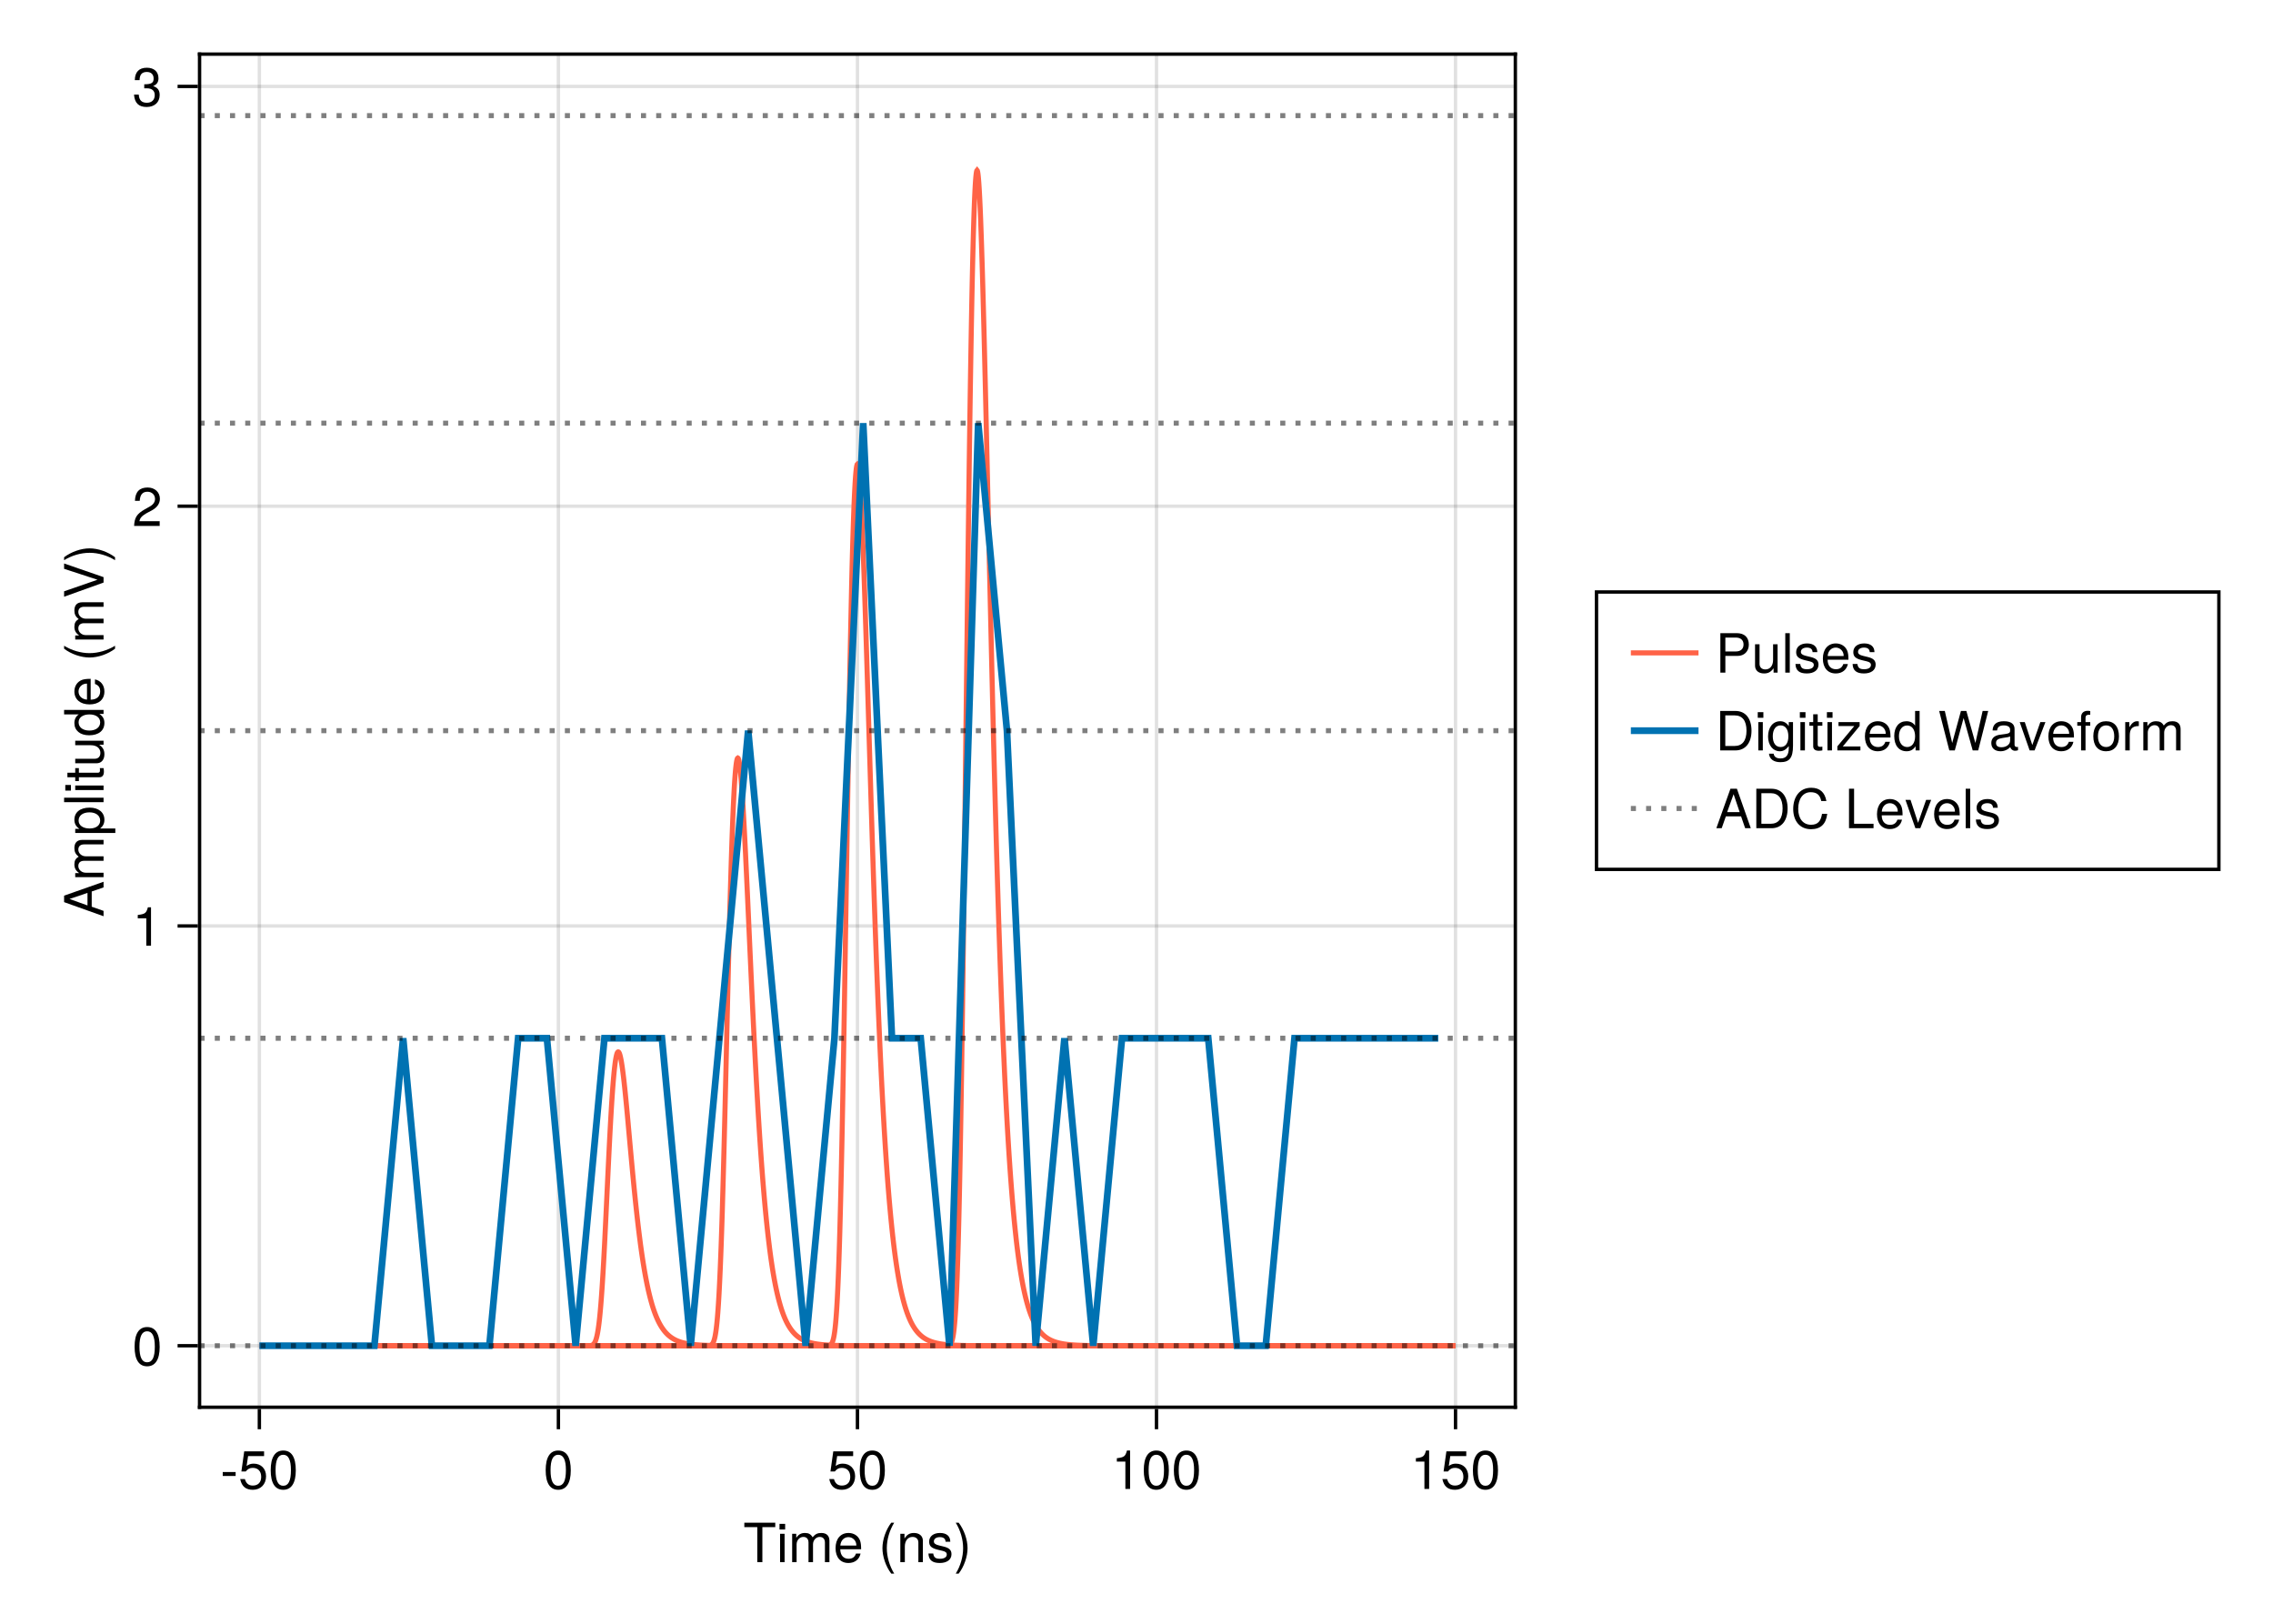 <?xml version="1.0" encoding="UTF-8"?>
<svg xmlns="http://www.w3.org/2000/svg" xmlns:xlink="http://www.w3.org/1999/xlink" width="504pt" height="360pt" viewBox="0 0 504 360" version="1.1">
<defs>
<g>
<symbol overflow="visible" id="glyph0-0-4ZfWVe23">
<path style="stroke:none;" d="M 0.234 -8.75 C 0.234 -8.75 0.234 0 0.234 0 C 0.234 0 5.641 0 5.641 0 C 5.641 0 5.641 -8.75 5.641 -8.75 C 5.641 -8.75 0.234 -8.75 0.234 -8.75 Z M 0.859 -0.625 C 0.859 -0.625 0.859 -8.125 0.859 -8.125 C 0.859 -8.125 5.016 -8.125 5.016 -8.125 C 5.016 -8.125 5.016 -0.625 5.016 -0.625 C 5.016 -0.625 0.859 -0.625 0.859 -0.625 Z M 0.859 -0.625 "/>
</symbol>
<symbol overflow="visible" id="glyph0-1-4ZfWVe23">
<path style="stroke:none;" d="M 7.109 -7.766 C 7.109 -7.766 4.25 -7.766 4.25 -7.766 C 4.25 -7.766 4.25 0 4.25 0 C 4.25 0 3.125 0 3.125 0 C 3.125 0 3.125 -7.766 3.125 -7.766 C 3.125 -7.766 0.25 -7.766 0.25 -7.766 C 0.25 -7.766 0.25 -8.75 0.25 -8.75 C 0.25 -8.75 7.109 -8.75 7.109 -8.75 C 7.109 -8.75 7.109 -7.766 7.109 -7.766 Z M 7.109 -7.766 "/>
</symbol>
<symbol overflow="visible" id="glyph0-2-4ZfWVe23">
<path style="stroke:none;" d="M 6.156 -2.859 C 6.156 -2.859 1.531 -2.859 1.531 -2.859 C 1.547 -1.422 2.328 -0.75 3.375 -0.75 C 4.172 -0.75 4.734 -1.078 5.016 -1.906 C 5.016 -1.906 6.031 -1.906 6.031 -1.906 C 5.766 -0.641 4.781 0.188 3.344 0.188 C 1.578 0.188 0.484 -1.047 0.484 -3.109 C 0.484 -5.172 1.609 -6.469 3.359 -6.469 C 4.531 -6.469 5.5 -5.844 5.906 -4.812 C 6.078 -4.344 6.156 -3.766 6.156 -2.859 Z M 5.094 -3.75 C 5.094 -4.734 4.328 -5.547 3.344 -5.547 C 2.344 -5.547 1.625 -4.781 1.547 -3.672 C 1.547 -3.672 5.078 -3.672 5.078 -3.672 C 5.094 -3.703 5.094 -3.75 5.094 -3.75 Z M 5.094 -3.75 "/>
</symbol>
<symbol overflow="visible" id="glyph0-3-4ZfWVe23">
<path style="stroke:none;" d="M 6.078 -4.094 C 6.078 -1.297 5.094 0.188 3.297 0.188 C 1.469 0.188 0.516 -1.297 0.516 -4.156 C 0.516 -7.016 1.469 -8.516 3.297 -8.516 C 5.141 -8.516 6.078 -7.047 6.078 -4.094 Z M 5 -4.188 C 5 -6.469 4.438 -7.578 3.297 -7.578 C 2.156 -7.578 1.594 -6.484 1.594 -4.156 C 1.594 -1.828 2.156 -0.703 3.281 -0.703 C 4.453 -0.703 5 -1.781 5 -4.188 Z M 5 -4.188 "/>
</symbol>
<symbol overflow="visible" id="glyph1-0-4ZfWVe23">
<path style="stroke:none;" d="M 0.234 -8.75 C 0.234 -8.75 0.234 0 0.234 0 C 0.234 0 5.641 0 5.641 0 C 5.641 0 5.641 -8.75 5.641 -8.75 C 5.641 -8.75 0.234 -8.75 0.234 -8.75 Z M 0.859 -0.625 C 0.859 -0.625 0.859 -8.125 0.859 -8.125 C 0.859 -8.125 5.016 -8.125 5.016 -8.125 C 5.016 -8.125 5.016 -0.625 5.016 -0.625 C 5.016 -0.625 0.859 -0.625 0.859 -0.625 Z M 0.859 -0.625 "/>
</symbol>
<symbol overflow="visible" id="glyph1-1-4ZfWVe23">
<path style="stroke:none;" d="M 1.844 0 C 1.844 0 0.844 0 0.844 0 C 0.844 0 0.844 -6.281 0.844 -6.281 C 0.844 -6.281 1.844 -6.281 1.844 -6.281 C 1.844 -6.281 1.844 0 1.844 0 Z M 1.969 -7.234 C 1.969 -7.234 0.719 -7.234 0.719 -7.234 C 0.719 -7.234 0.719 -8.484 0.719 -8.484 C 0.719 -8.484 1.969 -8.484 1.969 -8.484 C 1.969 -8.484 1.969 -7.234 1.969 -7.234 Z M 1.969 -7.234 "/>
</symbol>
<symbol overflow="visible" id="glyph1-2-4ZfWVe23">
<path style="stroke:none;" d="M 9.125 0 C 9.125 0 8.125 0 8.125 0 C 8.125 0 8.125 -4.328 8.125 -4.328 C 8.125 -5.125 7.703 -5.594 6.969 -5.594 C 6.156 -5.594 5.484 -4.859 5.484 -3.953 C 5.484 -3.953 5.484 0 5.484 0 C 5.484 0 4.484 0 4.484 0 C 4.484 0 4.484 -4.328 4.484 -4.328 C 4.484 -5.141 4.062 -5.594 3.328 -5.594 C 2.516 -5.594 1.844 -4.859 1.844 -3.953 C 1.844 -3.953 1.844 0 1.844 0 C 1.844 0 0.859 0 0.859 0 C 0.859 0 0.859 -6.281 0.859 -6.281 C 0.859 -6.281 1.766 -6.281 1.766 -6.281 C 1.766 -6.281 1.766 -5.406 1.766 -5.406 C 2.297 -6.156 2.859 -6.469 3.703 -6.469 C 4.516 -6.469 5.016 -6.188 5.391 -5.516 C 5.969 -6.219 6.484 -6.469 7.312 -6.469 C 8.5 -6.469 9.125 -5.844 9.125 -4.719 C 9.125 -4.719 9.125 0 9.125 0 Z M 9.125 0 "/>
</symbol>
<symbol overflow="visible" id="glyph1-3-4ZfWVe23">
<path style="stroke:none;" d=""/>
</symbol>
<symbol overflow="visible" id="glyph1-4-4ZfWVe23">
<path style="stroke:none;" d="M 3.484 2.547 C 3.484 2.547 2.828 2.547 2.828 2.547 C 1.625 0.969 0.875 -1.219 0.875 -3.109 C 0.875 -4.984 1.625 -7.172 2.828 -8.75 C 2.828 -8.75 3.484 -8.75 3.484 -8.75 C 2.438 -7.047 1.844 -5.016 1.844 -3.109 C 1.844 -1.188 2.438 0.828 3.484 2.547 Z M 3.484 2.547 "/>
</symbol>
<symbol overflow="visible" id="glyph1-5-4ZfWVe23">
<path style="stroke:none;" d="M 5.844 0 C 5.844 0 4.844 0 4.844 0 C 4.844 0 4.844 -4.359 4.844 -4.359 C 4.844 -5.109 4.344 -5.594 3.547 -5.594 C 2.531 -5.594 1.844 -4.75 1.844 -3.469 C 1.844 -3.469 1.844 0 1.844 0 C 1.844 0 0.844 0 0.844 0 C 0.844 0 0.844 -6.281 0.844 -6.281 C 0.844 -6.281 1.766 -6.281 1.766 -6.281 C 1.766 -6.281 1.766 -5.234 1.766 -5.234 C 2.312 -6.109 2.922 -6.469 3.859 -6.469 C 5.062 -6.469 5.844 -5.797 5.844 -4.75 C 5.844 -4.75 5.844 0 5.844 0 Z M 5.844 0 "/>
</symbol>
<symbol overflow="visible" id="glyph1-6-4ZfWVe23">
<path style="stroke:none;" d="M 5.516 -1.766 C 5.516 -0.547 4.5 0.188 2.922 0.188 C 1.266 0.188 0.453 -0.469 0.406 -1.922 C 0.406 -1.922 1.469 -1.922 1.469 -1.922 C 1.594 -0.953 2.094 -0.75 3 -0.75 C 3.875 -0.75 4.469 -1.094 4.469 -1.688 C 4.469 -2.141 4.188 -2.344 3.484 -2.516 C 3.484 -2.516 2.562 -2.734 2.562 -2.734 C 1.062 -3.094 0.562 -3.562 0.562 -4.547 C 0.562 -5.719 1.516 -6.469 2.969 -6.469 C 4.422 -6.469 5.25 -5.766 5.25 -4.531 C 5.25 -4.531 4.203 -4.531 4.203 -4.531 C 4.172 -5.203 3.75 -5.547 2.938 -5.547 C 2.125 -5.547 1.609 -5.172 1.609 -4.594 C 1.609 -4.156 1.953 -3.891 2.766 -3.703 C 2.766 -3.703 3.734 -3.469 3.734 -3.469 C 4.984 -3.172 5.516 -2.703 5.516 -1.766 Z M 5.516 -1.766 "/>
</symbol>
<symbol overflow="visible" id="glyph1-7-4ZfWVe23">
<path style="stroke:none;" d="M 3.078 -3.094 C 3.078 -1.219 2.312 0.969 1.109 2.547 C 1.109 2.547 0.453 2.547 0.453 2.547 C 1.516 0.844 2.094 -1.188 2.094 -3.094 C 2.094 -5.016 1.516 -7.031 0.453 -8.75 C 0.453 -8.75 1.109 -8.75 1.109 -8.75 C 2.312 -7.172 3.078 -4.984 3.078 -3.094 Z M 3.078 -3.094 "/>
</symbol>
<symbol overflow="visible" id="glyph1-8-4ZfWVe23">
<path style="stroke:none;" d="M 3.406 -2.875 C 3.406 -2.875 0.547 -2.875 0.547 -2.875 C 0.547 -2.875 0.547 -3.75 0.547 -3.75 C 0.547 -3.75 3.406 -3.75 3.406 -3.75 C 3.406 -3.75 3.406 -2.875 3.406 -2.875 Z M 3.406 -2.875 "/>
</symbol>
<symbol overflow="visible" id="glyph1-9-4ZfWVe23">
<path style="stroke:none;" d="M 6.078 -4.094 C 6.078 -1.297 5.094 0.188 3.297 0.188 C 1.469 0.188 0.516 -1.297 0.516 -4.156 C 0.516 -7.016 1.469 -8.516 3.297 -8.516 C 5.141 -8.516 6.078 -7.047 6.078 -4.094 Z M 5 -4.188 C 5 -6.469 4.438 -7.578 3.297 -7.578 C 2.156 -7.578 1.594 -6.484 1.594 -4.156 C 1.594 -1.828 2.156 -0.703 3.281 -0.703 C 4.453 -0.703 5 -1.781 5 -4.188 Z M 5 -4.188 "/>
</symbol>
<symbol overflow="visible" id="glyph1-1-4ZfWVe230">
<path style="stroke:none;" d="M 6.156 -2.812 C 6.156 -1.016 4.953 0.188 3.234 0.188 C 1.734 0.188 0.766 -0.484 0.422 -2.188 C 0.422 -2.188 1.469 -2.188 1.469 -2.188 C 1.734 -1.219 2.297 -0.75 3.219 -0.75 C 4.375 -0.75 5.078 -1.453 5.078 -2.672 C 5.078 -3.938 4.359 -4.672 3.219 -4.672 C 2.562 -4.672 2.141 -4.469 1.656 -3.875 C 1.656 -3.875 0.688 -3.875 0.688 -3.875 C 0.688 -3.875 1.312 -8.328 1.312 -8.328 C 1.312 -8.328 5.719 -8.328 5.719 -8.328 C 5.719 -8.328 5.719 -7.281 5.719 -7.281 C 5.719 -7.281 2.172 -7.281 2.172 -7.281 C 2.172 -7.281 1.844 -5.094 1.844 -5.094 C 2.328 -5.453 2.812 -5.609 3.406 -5.609 C 5.047 -5.609 6.156 -4.5 6.156 -2.812 Z M 6.156 -2.812 "/>
</symbol>
<symbol overflow="visible" id="glyph1-1-4ZfWVe231">
<path style="stroke:none;" d="M 4.156 0 C 4.156 0 3.109 0 3.109 0 C 3.109 0 3.109 -6.062 3.109 -6.062 C 3.109 -6.062 1.219 -6.062 1.219 -6.062 C 1.219 -6.062 1.219 -6.812 1.219 -6.812 C 2.859 -7.016 3.094 -7.203 3.469 -8.516 C 3.469 -8.516 4.156 -8.516 4.156 -8.516 C 4.156 -8.516 4.156 0 4.156 0 Z M 4.156 0 "/>
</symbol>
<symbol overflow="visible" id="glyph2-0-4ZfWVe23">
<path style="stroke:none;" d="M 0.234 -8.75 C 0.234 -8.75 0.234 0 0.234 0 C 0.234 0 5.641 0 5.641 0 C 5.641 0 5.641 -8.75 5.641 -8.75 C 5.641 -8.75 0.234 -8.75 0.234 -8.75 Z M 0.859 -0.625 C 0.859 -0.625 0.859 -8.125 0.859 -8.125 C 0.859 -8.125 5.016 -8.125 5.016 -8.125 C 5.016 -8.125 5.016 -0.625 5.016 -0.625 C 5.016 -0.625 0.859 -0.625 0.859 -0.625 Z M 0.859 -0.625 "/>
</symbol>
<symbol overflow="visible" id="glyph2-1-4ZfWVe23">
<path style="stroke:none;" d="M 6.156 -2.812 C 6.156 -1.016 4.953 0.188 3.234 0.188 C 1.734 0.188 0.766 -0.484 0.422 -2.188 C 0.422 -2.188 1.469 -2.188 1.469 -2.188 C 1.734 -1.219 2.297 -0.75 3.219 -0.75 C 4.375 -0.75 5.078 -1.453 5.078 -2.672 C 5.078 -3.938 4.359 -4.672 3.219 -4.672 C 2.562 -4.672 2.141 -4.469 1.656 -3.875 C 1.656 -3.875 0.688 -3.875 0.688 -3.875 C 0.688 -3.875 1.312 -8.328 1.312 -8.328 C 1.312 -8.328 5.719 -8.328 5.719 -8.328 C 5.719 -8.328 5.719 -7.281 5.719 -7.281 C 5.719 -7.281 2.172 -7.281 2.172 -7.281 C 2.172 -7.281 1.844 -5.094 1.844 -5.094 C 2.328 -5.453 2.812 -5.609 3.406 -5.609 C 5.047 -5.609 6.156 -4.5 6.156 -2.812 Z M 6.156 -2.812 "/>
</symbol>
<symbol overflow="visible" id="glyph3-0-4ZfWVe23">
<path style="stroke:none;" d="M 0.234 -8.75 C 0.234 -8.75 0.234 0 0.234 0 C 0.234 0 5.641 0 5.641 0 C 5.641 0 5.641 -8.75 5.641 -8.75 C 5.641 -8.75 0.234 -8.75 0.234 -8.75 Z M 0.859 -0.625 C 0.859 -0.625 0.859 -8.125 0.859 -8.125 C 0.859 -8.125 5.016 -8.125 5.016 -8.125 C 5.016 -8.125 5.016 -0.625 5.016 -0.625 C 5.016 -0.625 0.859 -0.625 0.859 -0.625 Z M 0.859 -0.625 "/>
</symbol>
<symbol overflow="visible" id="glyph3-1-4ZfWVe23">
<path style="stroke:none;" d="M 6.078 -4.094 C 6.078 -1.297 5.094 0.188 3.297 0.188 C 1.469 0.188 0.516 -1.297 0.516 -4.156 C 0.516 -7.016 1.469 -8.516 3.297 -8.516 C 5.141 -8.516 6.078 -7.047 6.078 -4.094 Z M 5 -4.188 C 5 -6.469 4.438 -7.578 3.297 -7.578 C 2.156 -7.578 1.594 -6.484 1.594 -4.156 C 1.594 -1.828 2.156 -0.703 3.281 -0.703 C 4.453 -0.703 5 -1.781 5 -4.188 Z M 5 -4.188 "/>
</symbol>
<symbol overflow="visible" id="glyph4-0-4ZfWVe23">
<path style="stroke:none;" d="M 0.234 -8.75 C 0.234 -8.75 0.234 0 0.234 0 C 0.234 0 5.641 0 5.641 0 C 5.641 0 5.641 -8.75 5.641 -8.75 C 5.641 -8.75 0.234 -8.75 0.234 -8.75 Z M 0.859 -0.625 C 0.859 -0.625 0.859 -8.125 0.859 -8.125 C 0.859 -8.125 5.016 -8.125 5.016 -8.125 C 5.016 -8.125 5.016 -0.625 5.016 -0.625 C 5.016 -0.625 0.859 -0.625 0.859 -0.625 Z M 0.859 -0.625 "/>
</symbol>
<symbol overflow="visible" id="glyph4-1-4ZfWVe23">
<path style="stroke:none;" d="M 6.078 -4.094 C 6.078 -1.297 5.094 0.188 3.297 0.188 C 1.469 0.188 0.516 -1.297 0.516 -4.156 C 0.516 -7.016 1.469 -8.516 3.297 -8.516 C 5.141 -8.516 6.078 -7.047 6.078 -4.094 Z M 5 -4.188 C 5 -6.469 4.438 -7.578 3.297 -7.578 C 2.156 -7.578 1.594 -6.484 1.594 -4.156 C 1.594 -1.828 2.156 -0.703 3.281 -0.703 C 4.453 -0.703 5 -1.781 5 -4.188 Z M 5 -4.188 "/>
</symbol>
<symbol overflow="visible" id="glyph5-0-4ZfWVe23">
<path style="stroke:none;" d="M 0.234 -8.75 C 0.234 -8.75 0.234 0 0.234 0 C 0.234 0 5.641 0 5.641 0 C 5.641 0 5.641 -8.75 5.641 -8.75 C 5.641 -8.75 0.234 -8.75 0.234 -8.75 Z M 0.859 -0.625 C 0.859 -0.625 0.859 -8.125 0.859 -8.125 C 0.859 -8.125 5.016 -8.125 5.016 -8.125 C 5.016 -8.125 5.016 -0.625 5.016 -0.625 C 5.016 -0.625 0.859 -0.625 0.859 -0.625 Z M 0.859 -0.625 "/>
</symbol>
<symbol overflow="visible" id="glyph5-1-4ZfWVe23">
<path style="stroke:none;" d="M 4.156 0 C 4.156 0 3.109 0 3.109 0 C 3.109 0 3.109 -6.062 3.109 -6.062 C 3.109 -6.062 1.219 -6.062 1.219 -6.062 C 1.219 -6.062 1.219 -6.812 1.219 -6.812 C 2.859 -7.016 3.094 -7.203 3.469 -8.516 C 3.469 -8.516 4.156 -8.516 4.156 -8.516 C 4.156 -8.516 4.156 0 4.156 0 Z M 4.156 0 "/>
</symbol>
<symbol overflow="visible" id="glyph6-0-4ZfWVe23">
<path style="stroke:none;" d="M -8.75 -0.234 C -8.75 -0.234 0 -0.234 0 -0.234 C 0 -0.234 0 -5.641 0 -5.641 C 0 -5.641 -8.75 -5.641 -8.75 -5.641 C -8.75 -5.641 -8.75 -0.234 -8.75 -0.234 Z M -0.625 -0.859 C -0.625 -0.859 -8.125 -0.859 -8.125 -0.859 C -8.125 -0.859 -8.125 -5.016 -8.125 -5.016 C -8.125 -5.016 -0.625 -5.016 -0.625 -5.016 C -0.625 -5.016 -0.625 -0.859 -0.625 -0.859 Z M -0.625 -0.859 "/>
</symbol>
<symbol overflow="visible" id="glyph6-1-4ZfWVe23">
<path style="stroke:none;" d="M 0 -7.844 C 0 -7.844 0 -6.594 0 -6.594 C 0 -6.594 -2.625 -5.688 -2.625 -5.688 C -2.625 -5.688 -2.625 -2.312 -2.625 -2.312 C -2.625 -2.312 0 -1.391 0 -1.391 C 0 -1.391 0 -0.203 0 -0.203 C 0 -0.203 -8.75 -3.328 -8.75 -3.328 C -8.75 -3.328 -8.75 -4.766 -8.75 -4.766 C -8.75 -4.766 0 -7.844 0 -7.844 Z M -3.562 -5.375 C -3.562 -5.375 -7.547 -4.031 -7.547 -4.031 C -7.547 -4.031 -3.562 -2.594 -3.562 -2.594 C -3.562 -2.594 -3.562 -5.375 -3.562 -5.375 Z M -3.562 -5.375 "/>
</symbol>
<symbol overflow="visible" id="glyph6-2-4ZfWVe23">
<path style="stroke:none;" d="M 0 -9.125 C 0 -9.125 0 -8.125 0 -8.125 C 0 -8.125 -4.328 -8.125 -4.328 -8.125 C -5.125 -8.125 -5.594 -7.703 -5.594 -6.969 C -5.594 -6.156 -4.859 -5.484 -3.953 -5.484 C -3.953 -5.484 0 -5.484 0 -5.484 C 0 -5.484 0 -4.484 0 -4.484 C 0 -4.484 -4.328 -4.484 -4.328 -4.484 C -5.141 -4.484 -5.594 -4.062 -5.594 -3.328 C -5.594 -2.516 -4.859 -1.844 -3.953 -1.844 C -3.953 -1.844 0 -1.844 0 -1.844 C 0 -1.844 0 -0.859 0 -0.859 C 0 -0.859 -6.281 -0.859 -6.281 -0.859 C -6.281 -0.859 -6.281 -1.766 -6.281 -1.766 C -6.281 -1.766 -5.406 -1.766 -5.406 -1.766 C -6.156 -2.297 -6.469 -2.859 -6.469 -3.703 C -6.469 -4.516 -6.188 -5.016 -5.516 -5.391 C -6.219 -5.969 -6.469 -6.484 -6.469 -7.312 C -6.469 -8.5 -5.844 -9.125 -4.719 -9.125 C -4.719 -9.125 0 -9.125 0 -9.125 Z M 0 -9.125 "/>
</symbol>
<symbol overflow="visible" id="glyph7-0-4ZfWVe23">
<path style="stroke:none;" d="M -8.75 -0.234 C -8.75 -0.234 0 -0.234 0 -0.234 C 0 -0.234 0 -5.641 0 -5.641 C 0 -5.641 -8.75 -5.641 -8.75 -5.641 C -8.75 -5.641 -8.75 -0.234 -8.75 -0.234 Z M -0.625 -0.859 C -0.625 -0.859 -8.125 -0.859 -8.125 -0.859 C -8.125 -0.859 -8.125 -5.016 -8.125 -5.016 C -8.125 -5.016 -0.625 -5.016 -0.625 -5.016 C -0.625 -5.016 -0.625 -0.859 -0.625 -0.859 Z M -0.625 -0.859 "/>
</symbol>
<symbol overflow="visible" id="glyph7-1-4ZfWVe23">
<path style="stroke:none;" d="M -3.078 -6.281 C -1.078 -6.281 0.188 -5.203 0.188 -3.594 C 0.188 -2.766 -0.109 -2.188 -0.75 -1.656 C -0.75 -1.656 2.609 -1.656 2.609 -1.656 C 2.609 -1.656 2.609 -0.656 2.609 -0.656 C 2.609 -0.656 -6.281 -0.656 -6.281 -0.656 C -6.281 -0.656 -6.281 -1.578 -6.281 -1.578 C -6.281 -1.578 -5.344 -1.578 -5.344 -1.578 C -6.078 -2.047 -6.469 -2.719 -6.469 -3.578 C -6.469 -5.25 -5.203 -6.281 -3.078 -6.281 Z M -3.109 -5.234 C -4.609 -5.234 -5.531 -4.516 -5.531 -3.406 C -5.531 -2.359 -4.578 -1.656 -3.094 -1.656 C -1.625 -1.656 -0.75 -2.359 -0.75 -3.406 C -0.75 -4.5 -1.688 -5.234 -3.109 -5.234 Z M -3.109 -5.234 "/>
</symbol>
<symbol overflow="visible" id="glyph7-2-4ZfWVe23">
<path style="stroke:none;" d="M 0 -1.844 C 0 -1.844 0 -0.844 0 -0.844 C 0 -0.844 -6.281 -0.844 -6.281 -0.844 C -6.281 -0.844 -6.281 -1.844 -6.281 -1.844 C -6.281 -1.844 0 -1.844 0 -1.844 Z M -7.234 -1.969 C -7.234 -1.969 -7.234 -0.719 -7.234 -0.719 C -7.234 -0.719 -8.484 -0.719 -8.484 -0.719 C -8.484 -0.719 -8.484 -1.969 -8.484 -1.969 C -8.484 -1.969 -7.234 -1.969 -7.234 -1.969 Z M -7.234 -1.969 "/>
</symbol>
<symbol overflow="visible" id="glyph7-3-4ZfWVe23">
<path style="stroke:none;" d="M 0 -5.781 C 0 -5.781 0 -4.891 0 -4.891 C 0 -4.891 -0.969 -4.891 -0.969 -4.891 C -0.141 -4.297 0.188 -3.703 0.188 -2.781 C 0.188 -1.562 -0.484 -0.781 -1.531 -0.781 C -1.531 -0.781 -6.281 -0.781 -6.281 -0.781 C -6.281 -0.781 -6.281 -1.781 -6.281 -1.781 C -6.281 -1.781 -1.938 -1.781 -1.938 -1.781 C -1.172 -1.781 -0.703 -2.281 -0.703 -3.078 C -0.703 -4.109 -1.531 -4.781 -2.812 -4.781 C -2.812 -4.781 -6.281 -4.781 -6.281 -4.781 C -6.281 -4.781 -6.281 -5.781 -6.281 -5.781 C -6.281 -5.781 0 -5.781 0 -5.781 Z M 0 -5.781 "/>
</symbol>
<symbol overflow="visible" id="glyph7-4-4ZfWVe23">
<path style="stroke:none;" d="M 2.547 -3.484 C 2.547 -3.484 2.547 -2.828 2.547 -2.828 C 0.969 -1.625 -1.219 -0.875 -3.109 -0.875 C -4.984 -0.875 -7.172 -1.625 -8.75 -2.828 C -8.75 -2.828 -8.75 -3.484 -8.75 -3.484 C -7.047 -2.438 -5.016 -1.844 -3.109 -1.844 C -1.188 -1.844 0.828 -2.438 2.547 -3.484 Z M 2.547 -3.484 "/>
</symbol>
<symbol overflow="visible" id="glyph7-5-4ZfWVe23">
<path style="stroke:none;" d="M -3.094 -3.078 C -1.219 -3.078 0.969 -2.312 2.547 -1.109 C 2.547 -1.109 2.547 -0.453 2.547 -0.453 C 0.844 -1.516 -1.188 -2.094 -3.094 -2.094 C -5.016 -2.094 -7.031 -1.516 -8.75 -0.453 C -8.75 -0.453 -8.75 -1.109 -8.75 -1.109 C -7.172 -2.312 -4.984 -3.078 -3.094 -3.078 Z M -3.094 -3.078 "/>
</symbol>
<symbol overflow="visible" id="glyph8-0-4ZfWVe23">
<path style="stroke:none;" d="M -8.75 -0.234 C -8.75 -0.234 0 -0.234 0 -0.234 C 0 -0.234 0 -5.641 0 -5.641 C 0 -5.641 -8.75 -5.641 -8.75 -5.641 C -8.75 -5.641 -8.75 -0.234 -8.75 -0.234 Z M -0.625 -0.859 C -0.625 -0.859 -8.125 -0.859 -8.125 -0.859 C -8.125 -0.859 -8.125 -5.016 -8.125 -5.016 C -8.125 -5.016 -0.625 -5.016 -0.625 -5.016 C -0.625 -5.016 -0.625 -0.859 -0.625 -0.859 Z M -0.625 -0.859 "/>
</symbol>
<symbol overflow="visible" id="glyph8-1-4ZfWVe23">
<path style="stroke:none;" d="M 0 -1.812 C 0 -1.812 0 -0.812 0 -0.812 C 0 -0.812 -8.75 -0.812 -8.75 -0.812 C -8.75 -0.812 -8.75 -1.812 -8.75 -1.812 C -8.75 -1.812 0 -1.812 0 -1.812 Z M 0 -1.812 "/>
</symbol>
<symbol overflow="visible" id="glyph8-2-4ZfWVe23">
<path style="stroke:none;" d="M 0 -3.047 C 0.062 -2.719 0.078 -2.469 0.078 -2.234 C 0.078 -1.453 -0.281 -1.016 -0.906 -1.016 C -0.906 -1.016 -5.469 -1.016 -5.469 -1.016 C -5.469 -1.016 -5.469 -0.172 -5.469 -0.172 C -5.469 -0.172 -6.281 -0.172 -6.281 -0.172 C -6.281 -0.172 -6.281 -1.016 -6.281 -1.016 C -6.281 -1.016 -8.016 -1.016 -8.016 -1.016 C -8.016 -1.016 -8.016 -2.016 -8.016 -2.016 C -8.016 -2.016 -6.281 -2.016 -6.281 -2.016 C -6.281 -2.016 -6.281 -3.047 -6.281 -3.047 C -6.281 -3.047 -5.469 -3.047 -5.469 -3.047 C -5.469 -3.047 -5.469 -2.016 -5.469 -2.016 C -5.469 -2.016 -1.359 -2.016 -1.359 -2.016 C -0.906 -2.016 -0.797 -2.141 -0.797 -2.562 C -0.797 -2.766 -0.797 -2.922 -0.844 -3.047 C -0.844 -3.047 0 -3.047 0 -3.047 Z M 0 -3.047 "/>
</symbol>
<symbol overflow="visible" id="glyph8-3-4ZfWVe23">
<path style="stroke:none;" d="M 0 -5.938 C 0 -5.938 0 -5.047 0 -5.047 C 0 -5.047 -0.922 -5.047 -0.922 -5.047 C -0.141 -4.516 0.188 -3.906 0.188 -3.047 C 0.188 -1.359 -1.078 -0.312 -3.203 -0.312 C -5.203 -0.312 -6.469 -1.375 -6.469 -3.016 C -6.469 -3.859 -6.125 -4.531 -5.5 -4.938 C -5.5 -4.938 -8.75 -4.938 -8.75 -4.938 C -8.75 -4.938 -8.75 -5.938 -8.75 -5.938 C -8.75 -5.938 0 -5.938 0 -5.938 Z M -3.125 -4.938 C -4.578 -4.938 -5.531 -4.266 -5.531 -3.188 C -5.531 -2.094 -4.609 -1.359 -3.141 -1.359 C -1.688 -1.359 -0.75 -2.094 -0.75 -3.188 C -0.75 -4.25 -1.672 -4.938 -3.125 -4.938 Z M -3.125 -4.938 "/>
</symbol>
<symbol overflow="visible" id="glyph8-4-4ZfWVe23">
<path style="stroke:none;" d="M -2.859 -6.156 C -2.859 -6.156 -2.859 -1.531 -2.859 -1.531 C -1.422 -1.547 -0.75 -2.328 -0.75 -3.375 C -0.75 -4.172 -1.078 -4.734 -1.906 -5.016 C -1.906 -5.016 -1.906 -6.031 -1.906 -6.031 C -0.641 -5.766 0.188 -4.781 0.188 -3.344 C 0.188 -1.578 -1.047 -0.484 -3.109 -0.484 C -5.172 -0.484 -6.469 -1.609 -6.469 -3.359 C -6.469 -4.531 -5.844 -5.5 -4.812 -5.906 C -4.344 -6.078 -3.766 -6.156 -2.859 -6.156 Z M -3.75 -5.094 C -4.734 -5.094 -5.547 -4.328 -5.547 -3.344 C -5.547 -2.344 -4.781 -1.625 -3.672 -1.547 C -3.672 -1.547 -3.672 -5.078 -3.672 -5.078 C -3.703 -5.094 -3.75 -5.094 -3.75 -5.094 Z M -3.75 -5.094 "/>
</symbol>
<symbol overflow="visible" id="glyph8-5-4ZfWVe23">
<path style="stroke:none;" d="M -8.75 -7.734 C -8.75 -7.734 0 -4.703 0 -4.703 C 0 -4.703 0 -3.5 0 -3.5 C 0 -3.5 -8.75 -0.359 -8.75 -0.359 C -8.75 -0.359 -8.75 -1.562 -8.75 -1.562 C -8.75 -1.562 -1.344 -4.125 -1.344 -4.125 C -1.344 -4.125 -8.75 -6.547 -8.75 -6.547 C -8.75 -6.547 -8.75 -7.734 -8.75 -7.734 Z M -8.75 -7.734 "/>
</symbol>
<symbol overflow="visible" id="glyph9-0-4ZfWVe23">
<path style="stroke:none;" d="M -8.75 -0.234 C -8.75 -0.234 0 -0.234 0 -0.234 C 0 -0.234 0 -5.641 0 -5.641 C 0 -5.641 -8.75 -5.641 -8.75 -5.641 C -8.75 -5.641 -8.75 -0.234 -8.75 -0.234 Z M -0.625 -0.859 C -0.625 -0.859 -8.125 -0.859 -8.125 -0.859 C -8.125 -0.859 -8.125 -5.016 -8.125 -5.016 C -8.125 -5.016 -0.625 -5.016 -0.625 -5.016 C -0.625 -5.016 -0.625 -0.859 -0.625 -0.859 Z M -0.625 -0.859 "/>
</symbol>
<symbol overflow="visible" id="glyph9-1-4ZfWVe23">
<path style="stroke:none;" d=""/>
</symbol>
<symbol overflow="visible" id="glyph9-2-4ZfWVe23">
<path style="stroke:none;" d="M 0 -9.125 C 0 -9.125 0 -8.125 0 -8.125 C 0 -8.125 -4.328 -8.125 -4.328 -8.125 C -5.125 -8.125 -5.594 -7.703 -5.594 -6.969 C -5.594 -6.156 -4.859 -5.484 -3.953 -5.484 C -3.953 -5.484 0 -5.484 0 -5.484 C 0 -5.484 0 -4.484 0 -4.484 C 0 -4.484 -4.328 -4.484 -4.328 -4.484 C -5.141 -4.484 -5.594 -4.062 -5.594 -3.328 C -5.594 -2.516 -4.859 -1.844 -3.953 -1.844 C -3.953 -1.844 0 -1.844 0 -1.844 C 0 -1.844 0 -0.859 0 -0.859 C 0 -0.859 -6.281 -0.859 -6.281 -0.859 C -6.281 -0.859 -6.281 -1.766 -6.281 -1.766 C -6.281 -1.766 -5.406 -1.766 -5.406 -1.766 C -6.156 -2.297 -6.469 -2.859 -6.469 -3.703 C -6.469 -4.516 -6.188 -5.016 -5.516 -5.391 C -6.219 -5.969 -6.469 -6.484 -6.469 -7.312 C -6.469 -8.5 -5.844 -9.125 -4.719 -9.125 C -4.719 -9.125 0 -9.125 0 -9.125 Z M 0 -9.125 "/>
</symbol>
<symbol overflow="visible" id="glyph10-0-4ZfWVe23">
<path style="stroke:none;" d="M 0.234 -8.75 C 0.234 -8.75 0.234 0 0.234 0 C 0.234 0 5.641 0 5.641 0 C 5.641 0 5.641 -8.75 5.641 -8.75 C 5.641 -8.75 0.234 -8.75 0.234 -8.75 Z M 0.859 -0.625 C 0.859 -0.625 0.859 -8.125 0.859 -8.125 C 0.859 -8.125 5.016 -8.125 5.016 -8.125 C 5.016 -8.125 5.016 -0.625 5.016 -0.625 C 5.016 -0.625 0.859 -0.625 0.859 -0.625 Z M 0.859 -0.625 "/>
</symbol>
<symbol overflow="visible" id="glyph10-1-4ZfWVe23">
<path style="stroke:none;" d="M 6.078 -4.094 C 6.078 -1.297 5.094 0.188 3.297 0.188 C 1.469 0.188 0.516 -1.297 0.516 -4.156 C 0.516 -7.016 1.469 -8.516 3.297 -8.516 C 5.141 -8.516 6.078 -7.047 6.078 -4.094 Z M 5 -4.188 C 5 -6.469 4.438 -7.578 3.297 -7.578 C 2.156 -7.578 1.594 -6.484 1.594 -4.156 C 1.594 -1.828 2.156 -0.703 3.281 -0.703 C 4.453 -0.703 5 -1.781 5 -4.188 Z M 5 -4.188 "/>
</symbol>
<symbol overflow="visible" id="glyph11-0-4ZfWVe23">
<path style="stroke:none;" d="M 0.234 -8.75 C 0.234 -8.75 0.234 0 0.234 0 C 0.234 0 5.641 0 5.641 0 C 5.641 0 5.641 -8.75 5.641 -8.75 C 5.641 -8.75 0.234 -8.75 0.234 -8.75 Z M 0.859 -0.625 C 0.859 -0.625 0.859 -8.125 0.859 -8.125 C 0.859 -8.125 5.016 -8.125 5.016 -8.125 C 5.016 -8.125 5.016 -0.625 5.016 -0.625 C 5.016 -0.625 0.859 -0.625 0.859 -0.625 Z M 0.859 -0.625 "/>
</symbol>
<symbol overflow="visible" id="glyph11-1-4ZfWVe23">
<path style="stroke:none;" d="M 4.156 0 C 4.156 0 3.109 0 3.109 0 C 3.109 0 3.109 -6.062 3.109 -6.062 C 3.109 -6.062 1.219 -6.062 1.219 -6.062 C 1.219 -6.062 1.219 -6.812 1.219 -6.812 C 2.859 -7.016 3.094 -7.203 3.469 -8.516 C 3.469 -8.516 4.156 -8.516 4.156 -8.516 C 4.156 -8.516 4.156 0 4.156 0 Z M 4.156 0 "/>
</symbol>
<symbol overflow="visible" id="glyph12-0-4ZfWVe23">
<path style="stroke:none;" d="M 0.234 -8.75 C 0.234 -8.75 0.234 0 0.234 0 C 0.234 0 5.641 0 5.641 0 C 5.641 0 5.641 -8.75 5.641 -8.75 C 5.641 -8.75 0.234 -8.75 0.234 -8.75 Z M 0.859 -0.625 C 0.859 -0.625 0.859 -8.125 0.859 -8.125 C 0.859 -8.125 5.016 -8.125 5.016 -8.125 C 5.016 -8.125 5.016 -0.625 5.016 -0.625 C 5.016 -0.625 0.859 -0.625 0.859 -0.625 Z M 0.859 -0.625 "/>
</symbol>
<symbol overflow="visible" id="glyph12-1-4ZfWVe23">
<path style="stroke:none;" d="M 6.125 -6.016 C 6.125 -4.969 5.516 -4.078 4.328 -3.438 C 4.328 -3.438 3.125 -2.797 3.125 -2.797 C 2.094 -2.188 1.703 -1.734 1.594 -1.047 C 1.594 -1.047 6.078 -1.047 6.078 -1.047 C 6.078 -1.047 6.078 0 6.078 0 C 6.078 0 0.406 0 0.406 0 C 0.5 -1.875 1.016 -2.672 2.797 -3.688 C 2.797 -3.688 3.906 -4.312 3.906 -4.312 C 4.656 -4.734 5.047 -5.312 5.047 -5.984 C 5.047 -6.906 4.328 -7.578 3.375 -7.578 C 2.328 -7.578 1.734 -6.984 1.656 -5.562 C 1.656 -5.562 0.594 -5.562 0.594 -5.562 C 0.656 -7.625 1.672 -8.516 3.406 -8.516 C 5.016 -8.516 6.125 -7.453 6.125 -6.016 Z M 6.125 -6.016 "/>
</symbol>
<symbol overflow="visible" id="glyph13-0-4ZfWVe23">
<path style="stroke:none;" d="M 0.234 -8.75 C 0.234 -8.75 0.234 0 0.234 0 C 0.234 0 5.641 0 5.641 0 C 5.641 0 5.641 -8.75 5.641 -8.75 C 5.641 -8.75 0.234 -8.75 0.234 -8.75 Z M 0.859 -0.625 C 0.859 -0.625 0.859 -8.125 0.859 -8.125 C 0.859 -8.125 5.016 -8.125 5.016 -8.125 C 5.016 -8.125 5.016 -0.625 5.016 -0.625 C 5.016 -0.625 0.859 -0.625 0.859 -0.625 Z M 0.859 -0.625 "/>
</symbol>
<symbol overflow="visible" id="glyph13-1-4ZfWVe23">
<path style="stroke:none;" d="M 6.078 -2.469 C 6.078 -0.859 4.938 0.188 3.188 0.188 C 1.453 0.188 0.516 -0.672 0.391 -2.562 C 0.391 -2.562 1.438 -2.562 1.438 -2.562 C 1.516 -1.328 2.078 -0.75 3.234 -0.75 C 4.328 -0.75 4.984 -1.391 4.984 -2.453 C 4.984 -3.406 4.391 -3.953 3.234 -3.953 C 3.234 -3.953 2.656 -3.953 2.656 -3.953 C 2.656 -3.953 2.656 -4.844 2.656 -4.844 C 4.344 -4.844 4.734 -5.219 4.734 -6.125 C 4.734 -7.031 4.172 -7.578 3.234 -7.578 C 2.156 -7.578 1.641 -7.016 1.625 -5.766 C 1.625 -5.766 0.562 -5.766 0.562 -5.766 C 0.594 -7.578 1.516 -8.516 3.234 -8.516 C 4.844 -8.516 5.812 -7.625 5.812 -6.172 C 5.812 -5.312 5.422 -4.766 4.625 -4.453 C 5.656 -4.109 6.078 -3.5 6.078 -2.469 Z M 6.078 -2.469 "/>
</symbol>
<symbol overflow="visible" id="glyph14-0-4ZfWVe23">
<path style="stroke:none;" d="M 0.234 -8.75 C 0.234 -8.75 0.234 0 0.234 0 C 0.234 0 5.641 0 5.641 0 C 5.641 0 5.641 -8.75 5.641 -8.75 C 5.641 -8.75 0.234 -8.75 0.234 -8.75 Z M 0.859 -0.625 C 0.859 -0.625 0.859 -8.125 0.859 -8.125 C 0.859 -8.125 5.016 -8.125 5.016 -8.125 C 5.016 -8.125 5.016 -0.625 5.016 -0.625 C 5.016 -0.625 0.859 -0.625 0.859 -0.625 Z M 0.859 -0.625 "/>
</symbol>
<symbol overflow="visible" id="glyph14-1-4ZfWVe23">
<path style="stroke:none;" d="M 7.406 -6.188 C 7.406 -4.734 6.391 -3.703 4.953 -3.703 C 4.953 -3.703 2.203 -3.703 2.203 -3.703 C 2.203 -3.703 2.203 0 2.203 0 C 2.203 0 1.094 0 1.094 0 C 1.094 0 1.094 -8.75 1.094 -8.75 C 1.094 -8.75 4.703 -8.75 4.703 -8.75 C 6.438 -8.75 7.406 -7.828 7.406 -6.188 Z M 6.234 -6.234 C 6.234 -7.188 5.609 -7.766 4.531 -7.766 C 4.531 -7.766 2.203 -7.766 2.203 -7.766 C 2.203 -7.766 2.203 -4.688 2.203 -4.688 C 2.203 -4.688 4.531 -4.688 4.531 -4.688 C 5.609 -4.688 6.234 -5.266 6.234 -6.234 Z M 6.234 -6.234 "/>
</symbol>
<symbol overflow="visible" id="glyph14-2-4ZfWVe23">
<path style="stroke:none;" d="M 5.781 0 C 5.781 0 4.891 0 4.891 0 C 4.891 0 4.891 -0.969 4.891 -0.969 C 4.297 -0.141 3.703 0.188 2.781 0.188 C 1.562 0.188 0.781 -0.484 0.781 -1.531 C 0.781 -1.531 0.781 -6.281 0.781 -6.281 C 0.781 -6.281 1.781 -6.281 1.781 -6.281 C 1.781 -6.281 1.781 -1.938 1.781 -1.938 C 1.781 -1.172 2.281 -0.703 3.078 -0.703 C 4.109 -0.703 4.781 -1.531 4.781 -2.812 C 4.781 -2.812 4.781 -6.281 4.781 -6.281 C 4.781 -6.281 5.781 -6.281 5.781 -6.281 C 5.781 -6.281 5.781 0 5.781 0 Z M 5.781 0 "/>
</symbol>
<symbol overflow="visible" id="glyph14-3-4ZfWVe23">
<path style="stroke:none;" d="M 1.812 0 C 1.812 0 0.812 0 0.812 0 C 0.812 0 0.812 -8.75 0.812 -8.75 C 0.812 -8.75 1.812 -8.75 1.812 -8.75 C 1.812 -8.75 1.812 0 1.812 0 Z M 1.812 0 "/>
</symbol>
<symbol overflow="visible" id="glyph14-4-4ZfWVe23">
<path style="stroke:none;" d="M 5.516 -1.766 C 5.516 -0.547 4.5 0.188 2.922 0.188 C 1.266 0.188 0.453 -0.469 0.406 -1.922 C 0.406 -1.922 1.469 -1.922 1.469 -1.922 C 1.594 -0.953 2.094 -0.75 3 -0.75 C 3.875 -0.75 4.469 -1.094 4.469 -1.688 C 4.469 -2.141 4.188 -2.344 3.484 -2.516 C 3.484 -2.516 2.562 -2.734 2.562 -2.734 C 1.062 -3.094 0.562 -3.562 0.562 -4.547 C 0.562 -5.719 1.516 -6.469 2.969 -6.469 C 4.422 -6.469 5.25 -5.766 5.25 -4.531 C 5.25 -4.531 4.203 -4.531 4.203 -4.531 C 4.172 -5.203 3.75 -5.547 2.938 -5.547 C 2.125 -5.547 1.609 -5.172 1.609 -4.594 C 1.609 -4.156 1.953 -3.891 2.766 -3.703 C 2.766 -3.703 3.734 -3.469 3.734 -3.469 C 4.984 -3.172 5.516 -2.703 5.516 -1.766 Z M 5.516 -1.766 "/>
</symbol>
<symbol overflow="visible" id="glyph14-5-4ZfWVe23">
<path style="stroke:none;" d="M 6.156 -2.859 C 6.156 -2.859 1.531 -2.859 1.531 -2.859 C 1.547 -1.422 2.328 -0.75 3.375 -0.75 C 4.172 -0.75 4.734 -1.078 5.016 -1.906 C 5.016 -1.906 6.031 -1.906 6.031 -1.906 C 5.766 -0.641 4.781 0.188 3.344 0.188 C 1.578 0.188 0.484 -1.047 0.484 -3.109 C 0.484 -5.172 1.609 -6.469 3.359 -6.469 C 4.531 -6.469 5.5 -5.844 5.906 -4.812 C 6.078 -4.344 6.156 -3.766 6.156 -2.859 Z M 5.094 -3.75 C 5.094 -4.734 4.328 -5.547 3.344 -5.547 C 2.344 -5.547 1.625 -4.781 1.547 -3.672 C 1.547 -3.672 5.078 -3.672 5.078 -3.672 C 5.094 -3.703 5.094 -3.75 5.094 -3.75 Z M 5.094 -3.75 "/>
</symbol>
<symbol overflow="visible" id="glyph15-0-4ZfWVe23">
<path style="stroke:none;" d="M 0.234 -8.75 C 0.234 -8.75 0.234 0 0.234 0 C 0.234 0 5.641 0 5.641 0 C 5.641 0 5.641 -8.75 5.641 -8.75 C 5.641 -8.75 0.234 -8.75 0.234 -8.75 Z M 0.859 -0.625 C 0.859 -0.625 0.859 -8.125 0.859 -8.125 C 0.859 -8.125 5.016 -8.125 5.016 -8.125 C 5.016 -8.125 5.016 -0.625 5.016 -0.625 C 5.016 -0.625 0.859 -0.625 0.859 -0.625 Z M 0.859 -0.625 "/>
</symbol>
<symbol overflow="visible" id="glyph15-1-4ZfWVe23">
<path style="stroke:none;" d="M 8 -4.375 C 8 -1.656 6.641 0 4.438 0 C 4.438 0 1.062 0 1.062 0 C 1.062 0 1.062 -8.75 1.062 -8.75 C 1.062 -8.75 4.438 -8.75 4.438 -8.75 C 6.656 -8.75 8 -7.094 8 -4.375 Z M 6.891 -4.375 C 6.891 -6.594 5.969 -7.766 4.25 -7.766 C 4.25 -7.766 2.188 -7.766 2.188 -7.766 C 2.188 -7.766 2.188 -0.984 2.188 -0.984 C 2.188 -0.984 4.25 -0.984 4.25 -0.984 C 5.969 -0.984 6.891 -2.156 6.891 -4.375 Z M 6.891 -4.375 "/>
</symbol>
<symbol overflow="visible" id="glyph15-2-4ZfWVe23">
<path style="stroke:none;" d="M 1.844 0 C 1.844 0 0.844 0 0.844 0 C 0.844 0 0.844 -6.281 0.844 -6.281 C 0.844 -6.281 1.844 -6.281 1.844 -6.281 C 1.844 -6.281 1.844 0 1.844 0 Z M 1.969 -7.234 C 1.969 -7.234 0.719 -7.234 0.719 -7.234 C 0.719 -7.234 0.719 -8.484 0.719 -8.484 C 0.719 -8.484 1.969 -8.484 1.969 -8.484 C 1.969 -8.484 1.969 -7.234 1.969 -7.234 Z M 1.969 -7.234 "/>
</symbol>
<symbol overflow="visible" id="glyph15-3-4ZfWVe23">
<path style="stroke:none;" d="M 5.875 -1.031 C 5.875 1.734 5.031 2.609 3.062 2.609 C 1.578 2.609 0.656 1.906 0.547 0.719 C 0.547 0.719 1.578 0.719 1.578 0.719 C 1.688 1.484 2.297 1.781 3.094 1.781 C 4.266 1.781 4.938 1.141 4.938 -0.531 C 4.938 -0.531 4.938 -0.953 4.938 -0.953 C 4.281 -0.156 3.734 0.188 2.938 0.188 C 1.469 0.188 0.344 -1.109 0.344 -3.078 C 0.344 -5.125 1.422 -6.469 3.031 -6.469 C 3.828 -6.469 4.438 -6.125 4.938 -5.375 C 4.938 -5.375 4.938 -6.281 4.938 -6.281 C 4.938 -6.281 5.875 -6.281 5.875 -6.281 C 5.875 -6.281 5.875 -1.031 5.875 -1.031 Z M 4.844 -3.109 C 4.844 -4.625 4.219 -5.547 3.125 -5.547 C 2.062 -5.547 1.391 -4.656 1.391 -3.141 C 1.391 -1.625 2.047 -0.75 3.141 -0.75 C 4.203 -0.75 4.844 -1.609 4.844 -3.109 Z M 4.844 -3.109 "/>
</symbol>
<symbol overflow="visible" id="glyph15-4-4ZfWVe23">
<path style="stroke:none;" d="M 3.047 0 C 2.719 0.062 2.469 0.078 2.234 0.078 C 1.453 0.078 1.016 -0.281 1.016 -0.906 C 1.016 -0.906 1.016 -5.469 1.016 -5.469 C 1.016 -5.469 0.172 -5.469 0.172 -5.469 C 0.172 -5.469 0.172 -6.281 0.172 -6.281 C 0.172 -6.281 1.016 -6.281 1.016 -6.281 C 1.016 -6.281 1.016 -8.016 1.016 -8.016 C 1.016 -8.016 2.016 -8.016 2.016 -8.016 C 2.016 -8.016 2.016 -6.281 2.016 -6.281 C 2.016 -6.281 3.047 -6.281 3.047 -6.281 C 3.047 -6.281 3.047 -5.469 3.047 -5.469 C 3.047 -5.469 2.016 -5.469 2.016 -5.469 C 2.016 -5.469 2.016 -1.359 2.016 -1.359 C 2.016 -0.906 2.141 -0.797 2.562 -0.797 C 2.766 -0.797 2.922 -0.797 3.047 -0.844 C 3.047 -0.844 3.047 0 3.047 0 Z M 3.047 0 "/>
</symbol>
<symbol overflow="visible" id="glyph15-5-4ZfWVe23">
<path style="stroke:none;" d="M 5.484 0 C 5.484 0 0.375 0 0.375 0 C 0.375 0 0.375 -0.906 0.375 -0.906 C 0.375 -0.906 4.125 -5.406 4.125 -5.406 C 4.125 -5.406 0.625 -5.406 0.625 -5.406 C 0.625 -5.406 0.625 -6.281 0.625 -6.281 C 0.625 -6.281 5.312 -6.281 5.312 -6.281 C 5.312 -6.281 5.312 -5.406 5.312 -5.406 C 5.312 -5.406 1.578 -0.875 1.578 -0.875 C 1.578 -0.875 5.484 -0.875 5.484 -0.875 C 5.484 -0.875 5.484 0 5.484 0 Z M 5.484 0 "/>
</symbol>
<symbol overflow="visible" id="glyph15-6-4ZfWVe23">
<path style="stroke:none;" d="M 6.156 -2.859 C 6.156 -2.859 1.531 -2.859 1.531 -2.859 C 1.547 -1.422 2.328 -0.75 3.375 -0.75 C 4.172 -0.75 4.734 -1.078 5.016 -1.906 C 5.016 -1.906 6.031 -1.906 6.031 -1.906 C 5.766 -0.641 4.781 0.188 3.344 0.188 C 1.578 0.188 0.484 -1.047 0.484 -3.109 C 0.484 -5.172 1.609 -6.469 3.359 -6.469 C 4.531 -6.469 5.5 -5.844 5.906 -4.812 C 6.078 -4.344 6.156 -3.766 6.156 -2.859 Z M 5.094 -3.75 C 5.094 -4.734 4.328 -5.547 3.344 -5.547 C 2.344 -5.547 1.625 -4.781 1.547 -3.672 C 1.547 -3.672 5.078 -3.672 5.078 -3.672 C 5.094 -3.703 5.094 -3.75 5.094 -3.75 Z M 5.094 -3.75 "/>
</symbol>
<symbol overflow="visible" id="glyph15-7-4ZfWVe23">
<path style="stroke:none;" d="M 5.938 0 C 5.938 0 5.047 0 5.047 0 C 5.047 0 5.047 -0.922 5.047 -0.922 C 4.516 -0.141 3.906 0.188 3.047 0.188 C 1.359 0.188 0.312 -1.078 0.312 -3.203 C 0.312 -5.203 1.375 -6.469 3.016 -6.469 C 3.859 -6.469 4.531 -6.125 4.938 -5.5 C 4.938 -5.5 4.938 -8.75 4.938 -8.75 C 4.938 -8.75 5.938 -8.75 5.938 -8.75 C 5.938 -8.75 5.938 0 5.938 0 Z M 4.938 -3.125 C 4.938 -4.578 4.266 -5.531 3.188 -5.531 C 2.094 -5.531 1.359 -4.609 1.359 -3.141 C 1.359 -1.688 2.094 -0.75 3.188 -0.75 C 4.25 -0.75 4.938 -1.672 4.938 -3.125 Z M 4.938 -3.125 "/>
</symbol>
<symbol overflow="visible" id="glyph15-8-4ZfWVe23">
<path style="stroke:none;" d=""/>
</symbol>
<symbol overflow="visible" id="glyph15-9-4ZfWVe23">
<path style="stroke:none;" d="M 11.141 -8.75 C 11.141 -8.75 8.922 0 8.922 0 C 8.922 0 7.703 0 7.703 0 C 7.703 0 5.688 -7.188 5.688 -7.188 C 5.688 -7.188 3.734 0 3.734 0 C 3.734 0 2.516 0 2.516 0 C 2.516 0 0.266 -8.75 0.266 -8.75 C 0.266 -8.75 1.516 -8.75 1.516 -8.75 C 1.516 -8.75 3.156 -1.641 3.156 -1.641 C 3.156 -1.641 5.094 -8.75 5.094 -8.75 C 5.094 -8.75 6.297 -8.75 6.297 -8.75 C 6.297 -8.75 8.297 -1.641 8.297 -1.641 C 8.297 -1.641 9.906 -8.75 9.906 -8.75 C 9.906 -8.75 11.141 -8.75 11.141 -8.75 Z M 11.141 -8.75 "/>
</symbol>
<symbol overflow="visible" id="glyph15-1-4ZfWVe230">
<path style="stroke:none;" d="M 6.422 -0.031 C 6.094 0.062 5.938 0.078 5.734 0.078 C 5.25 0.078 4.812 -0.266 4.703 -0.75 C 4.156 -0.156 3.375 0.188 2.562 0.188 C 1.297 0.188 0.5 -0.484 0.5 -1.625 C 0.5 -2.406 0.875 -2.969 1.609 -3.266 C 1.984 -3.422 2.203 -3.469 3.625 -3.641 C 4.422 -3.75 4.672 -3.922 4.672 -4.344 C 4.672 -4.344 4.672 -4.609 4.672 -4.609 C 4.672 -5.203 4.156 -5.547 3.266 -5.547 C 2.328 -5.547 1.875 -5.203 1.781 -4.422 C 1.781 -4.422 0.781 -4.422 0.781 -4.422 C 0.844 -5.875 1.781 -6.469 3.297 -6.469 C 4.844 -6.469 5.656 -5.875 5.656 -4.75 C 5.656 -4.75 5.656 -1.25 5.656 -1.25 C 5.656 -0.938 5.859 -0.75 6.203 -0.75 C 6.266 -0.75 6.312 -0.75 6.422 -0.781 C 6.422 -0.781 6.422 -0.031 6.422 -0.031 Z M 4.672 -2.172 C 4.672 -2.172 4.672 -3.109 4.672 -3.109 C 4.328 -2.953 4.109 -2.906 3.062 -2.766 C 1.984 -2.609 1.547 -2.312 1.547 -1.656 C 1.547 -0.969 2 -0.703 2.781 -0.703 C 3.75 -0.703 4.672 -1.266 4.672 -2.172 Z M 4.672 -2.172 "/>
</symbol>
<symbol overflow="visible" id="glyph15-1-4ZfWVe231">
<path style="stroke:none;" d="M 5.828 -6.281 C 5.828 -6.281 3.422 0 3.422 0 C 3.422 0 2.328 0 2.328 0 C 2.328 0 0.125 -6.281 0.125 -6.281 C 0.125 -6.281 1.25 -6.281 1.25 -6.281 C 1.25 -6.281 2.922 -1.188 2.922 -1.188 C 2.922 -1.188 4.703 -6.281 4.703 -6.281 C 4.703 -6.281 5.828 -6.281 5.828 -6.281 Z M 5.828 -6.281 "/>
</symbol>
<symbol overflow="visible" id="glyph15-1-4ZfWVe232">
<path style="stroke:none;" d="M 3.094 -5.469 C 3.094 -5.469 2.047 -5.469 2.047 -5.469 C 2.047 -5.469 2.047 0 2.047 0 C 2.047 0 1.062 0 1.062 0 C 1.062 0 1.062 -5.469 1.062 -5.469 C 1.062 -5.469 0.219 -5.469 0.219 -5.469 C 0.219 -5.469 0.219 -6.281 0.219 -6.281 C 0.219 -6.281 1.062 -6.281 1.062 -6.281 C 1.062 -6.281 1.062 -7.359 1.062 -7.359 C 1.062 -8.25 1.609 -8.781 2.531 -8.781 C 2.734 -8.781 2.875 -8.766 3.094 -8.719 C 3.094 -8.719 3.094 -7.891 3.094 -7.891 C 2.875 -7.906 2.828 -7.906 2.75 -7.906 C 2.297 -7.906 2.047 -7.688 2.047 -7.266 C 2.047 -7.266 2.047 -6.281 2.047 -6.281 C 2.047 -6.281 3.094 -6.281 3.094 -6.281 C 3.094 -6.281 3.094 -5.469 3.094 -5.469 Z M 3.094 -5.469 "/>
</symbol>
<symbol overflow="visible" id="glyph15-1-4ZfWVe233">
<path style="stroke:none;" d="M 3.859 -5.406 C 2.297 -5.391 1.844 -4.688 1.844 -3.266 C 1.844 -3.266 1.844 0 1.844 0 C 1.844 0 0.844 0 0.844 0 C 0.844 0 0.844 -6.281 0.844 -6.281 C 0.844 -6.281 1.75 -6.281 1.75 -6.281 C 1.75 -6.281 1.75 -5.141 1.75 -5.141 C 2.328 -6.078 2.812 -6.469 3.469 -6.469 C 3.594 -6.469 3.688 -6.453 3.859 -6.438 C 3.859 -6.438 3.859 -5.406 3.859 -5.406 Z M 3.859 -5.406 "/>
</symbol>
<symbol overflow="visible" id="glyph15-1-4ZfWVe234">
<path style="stroke:none;" d="M 9.125 0 C 9.125 0 8.125 0 8.125 0 C 8.125 0 8.125 -4.328 8.125 -4.328 C 8.125 -5.125 7.703 -5.594 6.969 -5.594 C 6.156 -5.594 5.484 -4.859 5.484 -3.953 C 5.484 -3.953 5.484 0 5.484 0 C 5.484 0 4.484 0 4.484 0 C 4.484 0 4.484 -4.328 4.484 -4.328 C 4.484 -5.141 4.062 -5.594 3.328 -5.594 C 2.516 -5.594 1.844 -4.859 1.844 -3.953 C 1.844 -3.953 1.844 0 1.844 0 C 1.844 0 0.859 0 0.859 0 C 0.859 0 0.859 -6.281 0.859 -6.281 C 0.859 -6.281 1.766 -6.281 1.766 -6.281 C 1.766 -6.281 1.766 -5.406 1.766 -5.406 C 2.297 -6.156 2.859 -6.469 3.703 -6.469 C 4.516 -6.469 5.016 -6.188 5.391 -5.516 C 5.969 -6.219 6.484 -6.469 7.312 -6.469 C 8.5 -6.469 9.125 -5.844 9.125 -4.719 C 9.125 -4.719 9.125 0 9.125 0 Z M 9.125 0 "/>
</symbol>
<symbol overflow="visible" id="glyph15-1-4ZfWVe235">
<path style="stroke:none;" d="M 7.844 0 C 7.844 0 6.594 0 6.594 0 C 6.594 0 5.688 -2.625 5.688 -2.625 C 5.688 -2.625 2.312 -2.625 2.312 -2.625 C 2.312 -2.625 1.391 0 1.391 0 C 1.391 0 0.203 0 0.203 0 C 0.203 0 3.328 -8.75 3.328 -8.75 C 3.328 -8.75 4.766 -8.75 4.766 -8.75 C 4.766 -8.75 7.844 0 7.844 0 Z M 5.375 -3.562 C 5.375 -3.562 4.031 -7.547 4.031 -7.547 C 4.031 -7.547 2.594 -3.562 2.594 -3.562 C 2.594 -3.562 5.375 -3.562 5.375 -3.562 Z M 5.375 -3.562 "/>
</symbol>
<symbol overflow="visible" id="glyph15-1-4ZfWVe236">
<path style="stroke:none;" d="M 8.125 -3.188 C 7.859 -0.906 6.656 0.219 4.531 0.219 C 1.953 0.219 0.578 -1.719 0.578 -4.266 C 0.578 -6.828 1.922 -8.969 4.578 -8.969 C 6.484 -8.969 7.594 -7.953 7.938 -6.031 C 7.938 -6.031 6.797 -6.031 6.797 -6.031 C 6.531 -7.375 5.812 -7.984 4.438 -7.984 C 2.75 -7.984 1.688 -6.531 1.688 -4.281 C 1.688 -2.094 2.797 -0.766 4.531 -0.766 C 6.016 -0.766 6.703 -1.531 6.969 -3.188 C 6.969 -3.188 8.125 -3.188 8.125 -3.188 Z M 8.125 -3.188 "/>
</symbol>
<symbol overflow="visible" id="glyph15-1-4ZfWVe237">
<path style="stroke:none;" d="M 6.391 0 C 6.391 0 0.953 0 0.953 0 C 0.953 0 0.953 -8.75 0.953 -8.75 C 0.953 -8.75 2.078 -8.75 2.078 -8.75 C 2.078 -8.75 2.078 -0.984 2.078 -0.984 C 2.078 -0.984 6.391 -0.984 6.391 -0.984 C 6.391 -0.984 6.391 0 6.391 0 Z M 6.391 0 "/>
</symbol>
<symbol overflow="visible" id="glyph15-1-4ZfWVe238">
<path style="stroke:none;" d="M 5.516 -1.766 C 5.516 -0.547 4.5 0.188 2.922 0.188 C 1.266 0.188 0.453 -0.469 0.406 -1.922 C 0.406 -1.922 1.469 -1.922 1.469 -1.922 C 1.594 -0.953 2.094 -0.75 3 -0.75 C 3.875 -0.75 4.469 -1.094 4.469 -1.688 C 4.469 -2.141 4.188 -2.344 3.484 -2.516 C 3.484 -2.516 2.562 -2.734 2.562 -2.734 C 1.062 -3.094 0.562 -3.562 0.562 -4.547 C 0.562 -5.719 1.516 -6.469 2.969 -6.469 C 4.422 -6.469 5.25 -5.766 5.25 -4.531 C 5.25 -4.531 4.203 -4.531 4.203 -4.531 C 4.172 -5.203 3.75 -5.547 2.938 -5.547 C 2.125 -5.547 1.609 -5.172 1.609 -4.594 C 1.609 -4.156 1.953 -3.891 2.766 -3.703 C 2.766 -3.703 3.734 -3.469 3.734 -3.469 C 4.984 -3.172 5.516 -2.703 5.516 -1.766 Z M 5.516 -1.766 "/>
</symbol>
<symbol overflow="visible" id="glyph16-0-4ZfWVe23">
<path style="stroke:none;" d="M 0.234 -8.75 C 0.234 -8.75 0.234 0 0.234 0 C 0.234 0 5.641 0 5.641 0 C 5.641 0 5.641 -8.75 5.641 -8.75 C 5.641 -8.75 0.234 -8.75 0.234 -8.75 Z M 0.859 -0.625 C 0.859 -0.625 0.859 -8.125 0.859 -8.125 C 0.859 -8.125 5.016 -8.125 5.016 -8.125 C 5.016 -8.125 5.016 -0.625 5.016 -0.625 C 5.016 -0.625 0.859 -0.625 0.859 -0.625 Z M 0.859 -0.625 "/>
</symbol>
<symbol overflow="visible" id="glyph16-1-4ZfWVe23">
<path style="stroke:none;" d="M 6.125 -3.094 C 6.125 -1.031 5.047 0.188 3.281 0.188 C 1.484 0.188 0.438 -1.031 0.438 -3.141 C 0.438 -5.25 1.5 -6.469 3.266 -6.469 C 5.078 -6.469 6.125 -5.266 6.125 -3.094 Z M 5.078 -3.109 C 5.078 -4.672 4.406 -5.547 3.281 -5.547 C 2.156 -5.547 1.469 -4.656 1.469 -3.141 C 1.469 -1.625 2.156 -0.75 3.281 -0.75 C 4.375 -0.75 5.078 -1.625 5.078 -3.109 Z M 5.078 -3.109 "/>
</symbol>
<symbol overflow="visible" id="glyph16-2-4ZfWVe23">
<path style="stroke:none;" d="M 1.812 0 C 1.812 0 0.812 0 0.812 0 C 0.812 0 0.812 -8.75 0.812 -8.75 C 0.812 -8.75 1.812 -8.75 1.812 -8.75 C 1.812 -8.75 1.812 0 1.812 0 Z M 1.812 0 "/>
</symbol>
</g>
<clipPath id="clip1-4ZfWVe23">
  <path d="M 44.25 297 L 336 297 L 336 299 L 44.25 299 Z M 44.25 297 "/>
</clipPath>
<clipPath id="clip2-4ZfWVe23">
  <path d="M 44.25 229 L 336 229 L 336 231 L 44.25 231 Z M 44.25 229 "/>
</clipPath>
<clipPath id="clip3-4ZfWVe23">
  <path d="M 44.25 161 L 336 161 L 336 163 L 44.25 163 Z M 44.25 161 "/>
</clipPath>
<clipPath id="clip4-4ZfWVe23">
  <path d="M 44.25 93 L 336 93 L 336 95 L 44.25 95 Z M 44.25 93 "/>
</clipPath>
<clipPath id="clip5-4ZfWVe23">
  <path d="M 44.25 25 L 336 25 L 336 27 L 44.25 27 Z M 44.25 25 "/>
</clipPath>
</defs>
<g id="surface1-4ZfWVe23">
<rect x="0" y="0" width="504" height="360" style="fill:rgb(100%,100%,100%);fill-opacity:1;stroke:none;"/>
<path style=" stroke:none;fill-rule:nonzero;fill:rgb(100%,100%,100%);fill-opacity:1;" d="M 44.25 312 L 336 312 L 336 12 L 44.25 12 Z M 44.25 312 "/>
<path style="fill:none;stroke-width:1;stroke-linecap:butt;stroke-linejoin:miter;stroke:rgb(0%,0%,0%);stroke-opacity:0.12;stroke-miterlimit:2;" d="M 76.682 416 L 76.682 16 " transform="matrix(0.75,0,0,0.75,0,0)"/>
<path style="fill:none;stroke-width:1;stroke-linecap:butt;stroke-linejoin:miter;stroke:rgb(0%,0%,0%);stroke-opacity:0.12;stroke-miterlimit:2;" d="M 165.089 416 L 165.089 16 " transform="matrix(0.75,0,0,0.75,0,0)"/>
<path style="fill:none;stroke-width:1;stroke-linecap:butt;stroke-linejoin:miter;stroke:rgb(0%,0%,0%);stroke-opacity:0.12;stroke-miterlimit:2;" d="M 253.5 416 L 253.5 16 " transform="matrix(0.75,0,0,0.75,0,0)"/>
<path style="fill:none;stroke-width:1;stroke-linecap:butt;stroke-linejoin:miter;stroke:rgb(0%,0%,0%);stroke-opacity:0.12;stroke-miterlimit:2;" d="M 341.911 416 L 341.911 16 " transform="matrix(0.75,0,0,0.75,0,0)"/>
<path style="fill:none;stroke-width:1;stroke-linecap:butt;stroke-linejoin:miter;stroke:rgb(0%,0%,0%);stroke-opacity:0.12;stroke-miterlimit:2;" d="M 430.318 416 L 430.318 16 " transform="matrix(0.75,0,0,0.75,0,0)"/>
<path style="fill:none;stroke-width:1;stroke-linecap:butt;stroke-linejoin:miter;stroke:rgb(0%,0%,0%);stroke-opacity:0.12;stroke-miterlimit:2;" d="M 59 397.818 L 448 397.818 " transform="matrix(0.75,0,0,0.75,0,0)"/>
<path style="fill:none;stroke-width:1;stroke-linecap:butt;stroke-linejoin:miter;stroke:rgb(0%,0%,0%);stroke-opacity:0.12;stroke-miterlimit:2;" d="M 59 273.729 L 448 273.729 " transform="matrix(0.75,0,0,0.75,0,0)"/>
<path style="fill:none;stroke-width:1;stroke-linecap:butt;stroke-linejoin:miter;stroke:rgb(0%,0%,0%);stroke-opacity:0.12;stroke-miterlimit:2;" d="M 59 149.635 L 448 149.635 " transform="matrix(0.75,0,0,0.75,0,0)"/>
<path style="fill:none;stroke-width:1;stroke-linecap:butt;stroke-linejoin:miter;stroke:rgb(0%,0%,0%);stroke-opacity:0.12;stroke-miterlimit:2;" d="M 59 25.547 L 448 25.547 " transform="matrix(0.75,0,0,0.75,0,0)"/>
<g style="fill:rgb(0%,0%,0%);fill-opacity:1;">
  <use xlink:href="#glyph0-1-4ZfWVe23" x="164.793" y="346.344"/>
</g>
<g style="fill:rgb(0%,0%,0%);fill-opacity:1;">
  <use xlink:href="#glyph1-1-4ZfWVe23" x="172.125" y="346.344"/>
</g>
<g style="fill:rgb(0%,0%,0%);fill-opacity:1;">
  <use xlink:href="#glyph1-2-4ZfWVe23" x="174.789" y="346.344"/>
</g>
<g style="fill:rgb(0%,0%,0%);fill-opacity:1;">
  <use xlink:href="#glyph0-2-4ZfWVe23" x="184.785" y="346.344"/>
</g>
<g style="fill:rgb(0%,0%,0%);fill-opacity:1;">
  <use xlink:href="#glyph1-3-4ZfWVe23" x="191.457" y="346.344"/>
</g>
<g style="fill:rgb(0%,0%,0%);fill-opacity:1;">
  <use xlink:href="#glyph1-4-4ZfWVe23" x="194.793" y="346.344"/>
</g>
<g style="fill:rgb(0%,0%,0%);fill-opacity:1;">
  <use xlink:href="#glyph1-5-4ZfWVe23" x="198.789" y="346.344"/>
</g>
<g style="fill:rgb(0%,0%,0%);fill-opacity:1;">
  <use xlink:href="#glyph1-6-4ZfWVe23" x="205.461" y="346.344"/>
</g>
<g style="fill:rgb(0%,0%,0%);fill-opacity:1;">
  <use xlink:href="#glyph1-7-4ZfWVe23" x="211.461" y="346.344"/>
</g>
<g style="fill:rgb(0%,0%,0%);fill-opacity:1;">
  <use xlink:href="#glyph1-8-4ZfWVe23" x="48.841" y="330.114"/>
</g>
<g style="fill:rgb(0%,0%,0%);fill-opacity:1;">
  <use xlink:href="#glyph2-1-4ZfWVe23" x="52.837" y="330.114"/>
</g>
<g style="fill:rgb(0%,0%,0%);fill-opacity:1;">
  <use xlink:href="#glyph3-1-4ZfWVe23" x="59.509" y="330.114"/>
</g>
<g style="fill:rgb(0%,0%,0%);fill-opacity:1;">
  <use xlink:href="#glyph1-9-4ZfWVe23" x="120.482" y="330.114"/>
</g>
<g style="fill:rgb(0%,0%,0%);fill-opacity:1;">
  <use xlink:href="#glyph1-1-4ZfWVe230" x="183.453" y="330.114"/>
</g>
<g style="fill:rgb(0%,0%,0%);fill-opacity:1;">
  <use xlink:href="#glyph0-3-4ZfWVe23" x="190.125" y="330.114"/>
</g>
<g style="fill:rgb(0%,0%,0%);fill-opacity:1;">
  <use xlink:href="#glyph1-1-4ZfWVe231" x="246.424" y="330.114"/>
</g>
<g style="fill:rgb(0%,0%,0%);fill-opacity:1;">
  <use xlink:href="#glyph4-1-4ZfWVe23" x="253.096" y="330.114"/>
</g>
<g style="fill:rgb(0%,0%,0%);fill-opacity:1;">
  <use xlink:href="#glyph1-9-4ZfWVe23" x="259.768" y="330.114"/>
</g>
<g style="fill:rgb(0%,0%,0%);fill-opacity:1;">
  <use xlink:href="#glyph5-1-4ZfWVe23" x="312.731" y="330.114"/>
</g>
<g style="fill:rgb(0%,0%,0%);fill-opacity:1;">
  <use xlink:href="#glyph1-1-4ZfWVe230" x="319.403" y="330.114"/>
</g>
<g style="fill:rgb(0%,0%,0%);fill-opacity:1;">
  <use xlink:href="#glyph4-1-4ZfWVe23" x="326.075" y="330.114"/>
</g>
<g style="fill:rgb(0%,0%,0%);fill-opacity:1;">
  <use xlink:href="#glyph6-1-4ZfWVe23" x="22.962" y="203.34"/>
</g>
<g style="fill:rgb(0%,0%,0%);fill-opacity:1;">
  <use xlink:href="#glyph6-2-4ZfWVe23" x="22.962" y="195.336"/>
</g>
<g style="fill:rgb(0%,0%,0%);fill-opacity:1;">
  <use xlink:href="#glyph7-1-4ZfWVe23" x="22.962" y="185.34"/>
</g>
<g style="fill:rgb(0%,0%,0%);fill-opacity:1;">
  <use xlink:href="#glyph8-1-4ZfWVe23" x="22.962" y="178.668"/>
</g>
<g style="fill:rgb(0%,0%,0%);fill-opacity:1;">
  <use xlink:href="#glyph7-2-4ZfWVe23" x="22.962" y="176.004"/>
</g>
<g style="fill:rgb(0%,0%,0%);fill-opacity:1;">
  <use xlink:href="#glyph8-2-4ZfWVe23" x="22.962" y="173.34"/>
</g>
<g style="fill:rgb(0%,0%,0%);fill-opacity:1;">
  <use xlink:href="#glyph7-3-4ZfWVe23" x="22.962" y="170.004"/>
</g>
<g style="fill:rgb(0%,0%,0%);fill-opacity:1;">
  <use xlink:href="#glyph8-3-4ZfWVe23" x="22.962" y="163.332"/>
</g>
<g style="fill:rgb(0%,0%,0%);fill-opacity:1;">
  <use xlink:href="#glyph8-4-4ZfWVe23" x="22.962" y="156.66"/>
</g>
<g style="fill:rgb(0%,0%,0%);fill-opacity:1;">
  <use xlink:href="#glyph9-1-4ZfWVe23" x="22.962" y="149.988"/>
</g>
<g style="fill:rgb(0%,0%,0%);fill-opacity:1;">
  <use xlink:href="#glyph7-4-4ZfWVe23" x="22.962" y="146.652"/>
</g>
<g style="fill:rgb(0%,0%,0%);fill-opacity:1;">
  <use xlink:href="#glyph9-2-4ZfWVe23" x="22.962" y="142.656"/>
</g>
<g style="fill:rgb(0%,0%,0%);fill-opacity:1;">
  <use xlink:href="#glyph8-5-4ZfWVe23" x="22.962" y="132.66"/>
</g>
<g style="fill:rgb(0%,0%,0%);fill-opacity:1;">
  <use xlink:href="#glyph7-5-4ZfWVe23" x="22.962" y="124.656"/>
</g>
<g style="fill:rgb(0%,0%,0%);fill-opacity:1;">
  <use xlink:href="#glyph10-1-4ZfWVe23" x="29.328" y="302.738"/>
</g>
<g style="fill:rgb(0%,0%,0%);fill-opacity:1;">
  <use xlink:href="#glyph11-1-4ZfWVe23" x="29.328" y="209.669"/>
</g>
<g style="fill:rgb(0%,0%,0%);fill-opacity:1;">
  <use xlink:href="#glyph12-1-4ZfWVe23" x="29.328" y="116.601"/>
</g>
<g style="fill:rgb(0%,0%,0%);fill-opacity:1;">
  <use xlink:href="#glyph13-1-4ZfWVe23" x="29.328" y="23.533"/>
</g>
<path style="fill:none;stroke-width:1.5;stroke-linecap:butt;stroke-linejoin:miter;stroke:rgb(100%,38.824%,27.843%);stroke-opacity:1;stroke-miterlimit:2;" d="M 76.682 397.818 L 173.667 397.818 L 173.755 397.812 L 173.932 397.812 L 174.021 397.807 L 174.109 397.807 L 174.375 397.792 L 174.641 397.76 L 174.729 397.745 L 174.818 397.724 L 174.906 397.698 L 174.995 397.667 L 175.083 397.63 L 175.172 397.589 L 175.26 397.531 L 175.349 397.469 L 175.432 397.396 L 175.521 397.307 L 175.609 397.203 L 175.698 397.083 L 175.786 396.948 L 175.875 396.786 L 175.964 396.604 L 176.052 396.396 L 176.141 396.156 L 176.229 395.891 L 176.318 395.594 L 176.406 395.255 L 176.495 394.88 L 176.583 394.469 L 176.672 394.01 L 176.76 393.505 L 176.849 392.953 L 176.938 392.349 L 177.026 391.698 L 177.115 390.99 L 177.203 390.224 L 177.292 389.401 L 177.38 388.521 L 177.469 387.583 L 177.557 386.583 L 177.646 385.521 L 177.734 384.401 L 177.823 383.219 L 177.911 381.979 L 178 380.677 L 178.089 379.323 L 178.177 377.911 L 178.266 376.443 L 178.354 374.927 L 178.443 373.359 L 178.531 371.745 L 178.62 370.089 L 178.708 368.391 L 178.797 366.656 L 178.88 364.891 L 178.969 363.094 L 179.057 361.276 L 179.146 359.438 L 179.234 357.583 L 179.323 355.714 L 179.589 350.089 L 179.677 348.219 L 179.766 346.359 L 179.854 344.516 L 179.943 342.693 L 180.031 340.896 L 180.12 339.12 L 180.208 337.38 L 180.297 335.672 L 180.385 334.005 L 180.474 332.38 L 180.562 330.802 L 180.651 329.271 L 180.74 327.786 L 180.828 326.359 L 180.917 324.99 L 181.005 323.677 L 181.094 322.422 L 181.182 321.229 L 181.271 320.104 L 181.359 319.036 L 181.448 318.036 L 181.536 317.104 L 181.625 316.234 L 181.714 315.438 L 181.802 314.703 L 181.891 314.036 L 181.979 313.438 L 182.068 312.906 L 182.156 312.438 L 182.245 312.036 L 182.328 311.703 L 182.417 311.427 L 182.505 311.219 L 182.594 311.073 L 182.682 310.984 L 182.771 310.953 L 182.859 310.984 L 182.948 311.068 L 183.036 311.208 L 183.125 311.396 L 183.214 311.641 L 183.302 311.932 L 183.391 312.271 L 183.479 312.656 L 183.568 313.089 L 183.656 313.557 L 183.745 314.068 L 183.833 314.62 L 183.922 315.208 L 184.01 315.828 L 184.099 316.484 L 184.188 317.167 L 184.276 317.88 L 184.365 318.625 L 184.453 319.391 L 184.542 320.182 L 184.63 321 L 184.719 321.833 L 184.807 322.688 L 184.896 323.562 L 184.984 324.448 L 185.073 325.349 L 185.161 326.266 L 185.25 327.193 L 185.339 328.13 L 185.427 329.078 L 185.604 330.995 L 185.693 331.964 L 185.776 332.932 L 185.865 333.911 L 185.953 334.885 L 186.219 337.823 L 186.307 338.797 L 186.396 339.776 L 186.573 341.714 L 186.661 342.677 L 186.75 343.635 L 186.839 344.589 L 186.927 345.536 L 187.016 346.479 L 187.104 347.411 L 187.193 348.333 L 187.281 349.25 L 187.37 350.161 L 187.458 351.062 L 187.547 351.953 L 187.635 352.833 L 187.724 353.703 L 187.812 354.568 L 187.901 355.417 L 187.99 356.255 L 188.078 357.089 L 188.167 357.906 L 188.255 358.714 L 188.344 359.51 L 188.432 360.297 L 188.521 361.068 L 188.609 361.828 L 188.698 362.583 L 188.786 363.318 L 188.875 364.047 L 188.964 364.766 L 189.052 365.469 L 189.141 366.161 L 189.229 366.844 L 189.312 367.51 L 189.401 368.167 L 189.49 368.812 L 189.578 369.448 L 189.667 370.073 L 189.755 370.688 L 189.844 371.286 L 189.932 371.875 L 190.021 372.453 L 190.109 373.026 L 190.198 373.578 L 190.286 374.125 L 190.375 374.661 L 190.464 375.188 L 190.552 375.703 L 190.641 376.208 L 190.729 376.703 L 190.818 377.188 L 190.906 377.661 L 190.995 378.125 L 191.083 378.583 L 191.172 379.031 L 191.349 379.896 L 191.438 380.312 L 191.526 380.724 L 191.615 381.125 L 191.703 381.516 L 191.792 381.901 L 191.88 382.276 L 192.057 383.005 L 192.146 383.354 L 192.234 383.698 L 192.323 384.036 L 192.411 384.365 L 192.5 384.688 L 192.589 385 L 192.677 385.307 L 192.76 385.609 L 192.849 385.901 L 192.938 386.188 L 193.026 386.469 L 193.115 386.745 L 193.203 387.01 L 193.292 387.271 L 193.38 387.526 L 193.469 387.776 L 193.557 388.021 L 193.646 388.26 L 193.734 388.495 L 193.911 388.943 L 194 389.161 L 194.177 389.578 L 194.266 389.781 L 194.354 389.979 L 194.443 390.167 L 194.531 390.359 L 194.62 390.542 L 194.797 390.896 L 194.885 391.068 L 194.974 391.234 L 195.062 391.396 L 195.24 391.708 L 195.328 391.859 L 195.505 392.151 L 195.594 392.292 L 195.771 392.562 L 195.859 392.693 L 196.125 393.068 L 196.208 393.182 L 196.385 393.411 L 196.562 393.63 L 196.651 393.734 L 196.74 393.833 L 196.828 393.938 L 197.094 394.219 L 197.359 394.484 L 197.448 394.568 L 197.536 394.646 L 197.625 394.729 L 197.714 394.802 L 197.802 394.88 L 197.979 395.026 L 198.068 395.094 L 198.156 395.167 L 198.245 395.229 L 198.333 395.297 L 198.51 395.422 L 198.599 395.479 L 198.688 395.542 L 198.776 395.599 L 198.865 395.651 L 198.953 395.708 L 199.219 395.865 L 199.661 396.099 L 199.745 396.141 L 200.01 396.266 L 200.099 396.302 L 200.188 396.344 L 200.453 396.453 L 200.542 396.484 L 200.63 396.521 L 201.073 396.677 L 201.161 396.703 L 201.25 396.734 L 201.693 396.865 L 201.781 396.885 L 201.87 396.911 L 201.958 396.932 L 202.047 396.958 L 202.401 397.042 L 202.49 397.057 L 202.667 397.099 L 202.755 397.115 L 202.844 397.135 L 203.109 397.182 L 203.193 397.198 L 203.281 397.219 L 203.37 397.229 L 203.635 397.276 L 203.724 397.286 L 203.901 397.318 L 204.078 397.339 L 204.167 397.354 L 205.141 397.469 L 205.229 397.474 L 205.406 397.495 L 205.495 397.5 L 205.583 397.51 L 205.672 397.516 L 205.76 397.526 L 205.849 397.531 L 205.938 397.542 L 206.115 397.552 L 206.203 397.562 L 206.557 397.583 L 206.641 397.594 L 207.438 397.641 L 207.526 397.641 L 207.88 397.661 L 207.969 397.661 L 208.234 397.677 L 208.323 397.677 L 208.5 397.688 L 208.589 397.688 L 208.766 397.698 L 208.854 397.698 L 208.943 397.703 L 209.031 397.703 L 209.12 397.708 L 209.208 397.708 L 209.297 397.714 L 209.385 397.714 L 209.474 397.719 L 209.562 397.719 L 209.651 397.724 L 209.74 397.724 L 209.828 397.729 L 209.917 397.729 L 210.005 397.734 L 210.089 397.734 L 210.177 397.74 L 210.354 397.74 L 210.443 397.745 L 210.62 397.745 L 210.708 397.75 L 210.885 397.75 L 210.974 397.755 L 211.151 397.755 L 211.24 397.76 L 211.417 397.76 L 211.505 397.766 L 211.771 397.766 L 211.859 397.771 L 212.214 397.771 L 212.302 397.776 L 212.568 397.776 L 212.656 397.781 L 213.099 397.781 L 213.188 397.786 L 213.625 397.786 L 213.714 397.792 L 214.333 397.792 L 214.422 397.797 L 215.219 397.797 L 215.307 397.802 L 216.281 397.802 L 216.37 397.807 L 217.958 397.807 L 218.047 397.812 L 218.135 397.812 L 218.224 397.818 L 430.318 397.818 " transform="matrix(0.75,0,0,0.75,0,0)"/>
<path style="fill:none;stroke-width:1.5;stroke-linecap:butt;stroke-linejoin:miter;stroke:rgb(100%,38.824%,27.843%);stroke-opacity:1;stroke-miterlimit:2;" d="M 76.682 397.818 L 208.854 397.818 L 208.943 397.812 L 209.12 397.812 L 209.208 397.807 L 209.297 397.807 L 209.474 397.797 L 209.74 397.766 L 209.828 397.75 L 209.917 397.729 L 210.005 397.703 L 210.089 397.667 L 210.177 397.63 L 210.266 397.578 L 210.354 397.516 L 210.443 397.443 L 210.531 397.354 L 210.62 397.25 L 210.708 397.125 L 210.797 396.974 L 210.885 396.797 L 210.974 396.594 L 211.062 396.354 L 211.151 396.073 L 211.24 395.755 L 211.328 395.391 L 211.417 394.974 L 211.505 394.5 L 211.594 393.964 L 211.682 393.365 L 211.771 392.693 L 211.859 391.943 L 211.948 391.115 L 212.036 390.198 L 212.125 389.193 L 212.214 388.089 L 212.302 386.885 L 212.391 385.573 L 212.479 384.156 L 212.568 382.63 L 212.656 380.984 L 212.745 379.224 L 212.833 377.344 L 212.922 375.344 L 213.01 373.224 L 213.099 370.984 L 213.188 368.62 L 213.276 366.141 L 213.365 363.542 L 213.453 360.828 L 213.542 358 L 213.625 355.068 L 213.714 352.031 L 213.802 348.896 L 213.891 345.672 L 213.979 342.354 L 214.068 338.964 L 214.156 335.495 L 214.245 331.964 L 214.333 328.375 L 214.422 324.734 L 214.51 321.057 L 214.599 317.344 L 214.688 313.609 L 214.776 309.865 L 214.865 306.109 L 214.953 302.359 L 215.042 298.62 L 215.13 294.906 L 215.219 291.219 L 215.307 287.568 L 215.396 283.969 L 215.484 280.422 L 215.573 276.943 L 215.661 273.531 L 215.75 270.193 L 215.839 266.943 L 215.927 263.781 L 216.016 260.719 L 216.104 257.76 L 216.193 254.906 L 216.281 252.161 L 216.37 249.536 L 216.458 247.026 L 216.547 244.646 L 216.635 242.385 L 216.724 240.255 L 216.812 238.255 L 216.901 236.391 L 216.99 234.656 L 217.073 233.052 L 217.161 231.589 L 217.25 230.255 L 217.339 229.057 L 217.427 227.995 L 217.516 227.062 L 217.604 226.26 L 217.693 225.583 L 217.781 225.042 L 217.87 224.62 L 217.958 224.323 L 218.047 224.151 L 218.135 224.089 L 218.224 224.146 L 218.312 224.318 L 218.401 224.594 L 218.49 224.979 L 218.578 225.464 L 218.667 226.047 L 218.755 226.724 L 218.844 227.495 L 218.932 228.354 L 219.021 229.297 L 219.109 230.323 L 219.198 231.422 L 219.286 232.594 L 219.375 233.839 L 219.464 235.146 L 219.552 236.516 L 219.641 237.948 L 219.729 239.432 L 219.818 240.964 L 219.906 242.552 L 219.995 244.177 L 220.083 245.849 L 220.172 247.557 L 220.26 249.302 L 220.349 251.078 L 220.438 252.885 L 220.521 254.714 L 220.609 256.568 L 220.698 258.448 L 220.786 260.339 L 220.875 262.25 L 220.964 264.172 L 221.052 266.109 L 221.141 268.052 L 221.229 270 L 221.318 271.953 L 221.583 277.828 L 221.672 279.781 L 221.76 281.729 L 221.849 283.672 L 221.938 285.609 L 222.026 287.536 L 222.115 289.453 L 222.203 291.359 L 222.292 293.255 L 222.38 295.135 L 222.469 297 L 222.557 298.854 L 222.646 300.688 L 222.734 302.505 L 222.823 304.302 L 222.911 306.083 L 223 307.849 L 223.089 309.589 L 223.177 311.312 L 223.266 313.016 L 223.354 314.698 L 223.443 316.354 L 223.531 317.99 L 223.62 319.609 L 223.708 321.198 L 223.797 322.771 L 223.885 324.318 L 223.974 325.844 L 224.057 327.344 L 224.146 328.823 L 224.234 330.276 L 224.323 331.708 L 224.411 333.115 L 224.5 334.5 L 224.589 335.865 L 224.677 337.203 L 224.766 338.521 L 224.854 339.812 L 224.943 341.083 L 225.031 342.328 L 225.12 343.552 L 225.208 344.755 L 225.297 345.938 L 225.385 347.094 L 225.474 348.229 L 225.562 349.344 L 225.651 350.438 L 225.74 351.505 L 225.828 352.557 L 225.917 353.589 L 226.005 354.599 L 226.094 355.589 L 226.182 356.557 L 226.271 357.505 L 226.359 358.438 L 226.448 359.349 L 226.536 360.24 L 226.625 361.115 L 226.714 361.969 L 226.802 362.807 L 226.891 363.625 L 226.979 364.427 L 227.068 365.214 L 227.156 365.979 L 227.245 366.734 L 227.333 367.469 L 227.422 368.188 L 227.505 368.891 L 227.594 369.578 L 227.682 370.25 L 227.771 370.911 L 227.859 371.552 L 227.948 372.182 L 228.036 372.797 L 228.125 373.396 L 228.214 373.984 L 228.302 374.557 L 228.391 375.12 L 228.479 375.667 L 228.568 376.203 L 228.656 376.724 L 228.745 377.24 L 228.833 377.734 L 228.922 378.224 L 229.01 378.703 L 229.099 379.167 L 229.188 379.62 L 229.276 380.068 L 229.365 380.5 L 229.453 380.922 L 229.542 381.339 L 229.63 381.74 L 229.719 382.135 L 229.807 382.521 L 229.896 382.896 L 229.984 383.26 L 230.073 383.62 L 230.161 383.969 L 230.25 384.312 L 230.339 384.646 L 230.427 384.969 L 230.516 385.286 L 230.604 385.599 L 230.693 385.901 L 230.781 386.198 L 230.87 386.484 L 230.953 386.766 L 231.13 387.307 L 231.219 387.568 L 231.307 387.823 L 231.396 388.073 L 231.573 388.552 L 231.661 388.781 L 231.75 389.005 L 231.839 389.224 L 232.016 389.651 L 232.104 389.854 L 232.193 390.052 L 232.37 390.438 L 232.547 390.802 L 232.724 391.146 L 232.901 391.479 L 233.078 391.792 L 233.167 391.943 L 233.344 392.234 L 233.432 392.375 L 233.609 392.646 L 233.698 392.776 L 233.875 393.026 L 233.964 393.146 L 234.229 393.49 L 234.318 393.599 L 234.401 393.703 L 234.49 393.807 L 234.755 394.104 L 234.844 394.198 L 235.109 394.464 L 235.375 394.714 L 235.464 394.792 L 235.552 394.865 L 235.641 394.943 L 235.729 395.016 L 236.083 395.286 L 236.349 395.474 L 236.703 395.703 L 236.969 395.859 L 237.057 395.906 L 237.146 395.958 L 237.234 396.005 L 237.323 396.047 L 237.411 396.094 L 237.5 396.135 L 237.589 396.182 L 237.677 396.224 L 237.766 396.26 L 237.854 396.302 L 237.938 396.339 L 238.292 396.484 L 238.38 396.516 L 238.469 396.552 L 238.734 396.646 L 238.823 396.672 L 238.911 396.703 L 239 396.729 L 239.089 396.76 L 239.443 396.865 L 239.531 396.885 L 239.62 396.911 L 239.708 396.932 L 239.797 396.958 L 240.151 397.042 L 240.24 397.057 L 240.417 397.099 L 240.505 397.115 L 240.594 397.135 L 240.859 397.182 L 240.948 397.203 L 241.036 397.219 L 241.125 397.229 L 241.302 397.26 L 241.385 397.276 L 241.474 397.286 L 241.651 397.318 L 241.828 397.339 L 241.917 397.354 L 242.891 397.469 L 242.979 397.474 L 243.156 397.495 L 243.245 397.5 L 243.333 397.51 L 243.422 397.516 L 243.51 397.526 L 243.599 397.531 L 243.688 397.542 L 243.865 397.552 L 243.953 397.562 L 244.307 397.583 L 244.396 397.594 L 244.75 397.615 L 244.833 397.62 L 245.188 397.641 L 245.276 397.641 L 245.719 397.667 L 245.807 397.667 L 245.984 397.677 L 246.073 397.677 L 246.25 397.688 L 246.339 397.688 L 246.516 397.698 L 246.604 397.698 L 246.693 397.703 L 246.781 397.703 L 246.87 397.708 L 246.958 397.708 L 247.047 397.714 L 247.135 397.714 L 247.224 397.719 L 247.312 397.719 L 247.401 397.724 L 247.49 397.724 L 247.578 397.729 L 247.667 397.729 L 247.755 397.734 L 247.844 397.734 L 247.932 397.74 L 248.109 397.74 L 248.198 397.745 L 248.37 397.745 L 248.458 397.75 L 248.635 397.75 L 248.724 397.755 L 248.901 397.755 L 248.99 397.76 L 249.167 397.76 L 249.255 397.766 L 249.521 397.766 L 249.609 397.771 L 249.964 397.771 L 250.052 397.776 L 250.318 397.776 L 250.406 397.781 L 250.849 397.781 L 250.938 397.786 L 251.38 397.786 L 251.469 397.792 L 252.083 397.792 L 252.172 397.797 L 252.88 397.797 L 252.969 397.802 L 253.5 397.802 L 253.589 397.818 L 430.318 397.818 " transform="matrix(0.75,0,0,0.75,0,0)"/>
<path style="fill:none;stroke-width:1.5;stroke-linecap:butt;stroke-linejoin:miter;stroke:rgb(100%,38.824%,27.843%);stroke-opacity:1;stroke-miterlimit:2;" d="M 76.682 397.818 L 244.13 397.818 L 244.219 397.812 L 244.396 397.812 L 244.75 397.792 L 244.833 397.781 L 244.922 397.771 L 245.099 397.74 L 245.188 397.714 L 245.276 397.682 L 245.365 397.641 L 245.453 397.594 L 245.542 397.531 L 245.63 397.458 L 245.719 397.365 L 245.807 397.255 L 245.896 397.125 L 245.984 396.964 L 246.073 396.776 L 246.161 396.552 L 246.25 396.286 L 246.339 395.979 L 246.427 395.62 L 246.516 395.203 L 246.604 394.724 L 246.693 394.172 L 246.781 393.547 L 246.87 392.839 L 246.958 392.036 L 247.047 391.135 L 247.135 390.13 L 247.224 389.01 L 247.312 387.766 L 247.401 386.391 L 247.49 384.88 L 247.578 383.224 L 247.667 381.417 L 247.755 379.453 L 247.844 377.328 L 247.932 375.036 L 248.021 372.568 L 248.109 369.927 L 248.198 367.109 L 248.286 364.109 L 248.37 360.927 L 248.458 357.562 L 248.547 354.021 L 248.635 350.297 L 248.724 346.401 L 248.812 342.328 L 248.901 338.094 L 248.99 333.693 L 249.078 329.141 L 249.167 324.438 L 249.255 319.594 L 249.344 314.625 L 249.432 309.531 L 249.521 304.333 L 249.609 299.036 L 249.698 293.651 L 249.786 288.193 L 249.875 282.677 L 249.964 277.109 L 250.052 271.51 L 250.141 265.885 L 250.229 260.255 L 250.318 254.63 L 250.406 249.021 L 250.495 243.448 L 250.583 237.917 L 250.672 232.448 L 250.76 227.047 L 250.849 221.729 L 250.938 216.505 L 251.026 211.385 L 251.115 206.38 L 251.203 201.505 L 251.292 196.766 L 251.38 192.172 L 251.469 187.729 L 251.557 183.448 L 251.646 179.333 L 251.734 175.391 L 251.818 171.63 L 251.906 168.057 L 251.995 164.667 L 252.083 161.474 L 252.172 158.474 L 252.26 155.672 L 252.349 153.073 L 252.438 150.672 L 252.526 148.474 L 252.615 146.474 L 252.703 144.677 L 252.792 143.078 L 252.88 141.682 L 252.969 140.479 L 253.057 139.469 L 253.146 138.651 L 253.234 138.021 L 253.323 137.578 L 253.411 137.312 L 253.5 137.229 L 253.589 137.312 L 253.677 137.568 L 253.766 137.984 L 253.854 138.557 L 253.943 139.286 L 254.031 140.161 L 254.12 141.182 L 254.208 142.339 L 254.297 143.625 L 254.385 145.036 L 254.474 146.573 L 254.562 148.224 L 254.651 149.984 L 254.74 151.849 L 254.828 153.812 L 254.917 155.865 L 255.005 158.01 L 255.094 160.234 L 255.182 162.542 L 255.266 164.917 L 255.354 167.359 L 255.443 169.865 L 255.531 172.427 L 255.62 175.042 L 255.708 177.708 L 255.797 180.417 L 255.885 183.161 L 255.974 185.948 L 256.062 188.76 L 256.151 191.599 L 256.24 194.464 L 256.328 197.349 L 256.417 200.25 L 256.505 203.167 L 256.682 209.021 L 256.859 214.896 L 257.036 220.76 L 257.125 223.682 L 257.214 226.599 L 257.302 229.505 L 257.391 232.396 L 257.479 235.271 L 257.568 238.13 L 257.656 240.974 L 257.745 243.792 L 257.833 246.594 L 257.922 249.37 L 258.01 252.12 L 258.099 254.849 L 258.188 257.547 L 258.276 260.219 L 258.365 262.865 L 258.453 265.479 L 258.542 268.062 L 258.63 270.615 L 258.714 273.135 L 258.802 275.625 L 258.891 278.078 L 258.979 280.5 L 259.068 282.891 L 259.156 285.245 L 259.245 287.568 L 259.333 289.854 L 259.422 292.104 L 259.51 294.323 L 259.599 296.505 L 259.688 298.656 L 259.776 300.766 L 259.865 302.844 L 259.953 304.885 L 260.042 306.896 L 260.13 308.87 L 260.219 310.807 L 260.307 312.714 L 260.396 314.583 L 260.484 316.422 L 260.573 318.224 L 260.661 319.995 L 260.75 321.729 L 260.839 323.432 L 260.927 325.104 L 261.016 326.745 L 261.104 328.354 L 261.193 329.927 L 261.281 331.474 L 261.37 332.99 L 261.458 334.474 L 261.547 335.927 L 261.635 337.349 L 261.724 338.745 L 261.812 340.115 L 261.901 341.453 L 261.99 342.76 L 262.078 344.047 L 262.167 345.302 L 262.25 346.531 L 262.339 347.734 L 262.427 348.911 L 262.516 350.062 L 262.604 351.193 L 262.693 352.292 L 262.781 353.37 L 262.87 354.427 L 262.958 355.458 L 263.047 356.469 L 263.135 357.453 L 263.224 358.422 L 263.312 359.365 L 263.401 360.286 L 263.49 361.188 L 263.578 362.068 L 263.667 362.927 L 263.755 363.771 L 263.844 364.594 L 263.932 365.396 L 264.021 366.182 L 264.109 366.948 L 264.198 367.698 L 264.286 368.427 L 264.375 369.141 L 264.464 369.844 L 264.552 370.526 L 264.641 371.188 L 264.729 371.839 L 264.818 372.474 L 264.906 373.094 L 264.995 373.703 L 265.083 374.292 L 265.172 374.87 L 265.26 375.438 L 265.349 375.984 L 265.438 376.521 L 265.526 377.047 L 265.615 377.557 L 265.698 378.057 L 265.786 378.547 L 265.875 379.021 L 265.964 379.49 L 266.052 379.943 L 266.141 380.385 L 266.229 380.818 L 266.318 381.24 L 266.406 381.651 L 266.495 382.052 L 266.583 382.443 L 266.672 382.823 L 266.76 383.198 L 266.849 383.562 L 266.938 383.917 L 267.026 384.26 L 267.115 384.599 L 267.203 384.927 L 267.292 385.25 L 267.38 385.562 L 267.469 385.87 L 267.557 386.167 L 267.646 386.458 L 267.734 386.745 L 267.823 387.021 L 267.911 387.292 L 268.089 387.812 L 268.177 388.062 L 268.266 388.307 L 268.354 388.547 L 268.531 389.005 L 268.708 389.443 L 268.797 389.651 L 268.974 390.057 L 269.062 390.25 L 269.146 390.443 L 269.323 390.807 L 269.411 390.984 L 269.5 391.156 L 269.677 391.49 L 269.854 391.802 L 269.943 391.953 L 270.12 392.245 L 270.208 392.385 L 270.385 392.656 L 270.474 392.786 L 270.651 393.036 L 270.828 393.276 L 270.917 393.391 L 271.182 393.719 L 271.271 393.823 L 271.448 394.021 L 271.714 394.302 L 271.802 394.391 L 271.891 394.474 L 271.979 394.562 L 272.068 394.641 L 272.156 394.724 L 272.333 394.88 L 272.51 395.026 L 272.594 395.094 L 272.682 395.167 L 272.771 395.229 L 272.859 395.297 L 273.125 395.484 L 273.479 395.714 L 273.745 395.87 L 274.188 396.104 L 274.542 396.271 L 274.63 396.307 L 274.719 396.349 L 274.984 396.458 L 275.073 396.49 L 275.161 396.526 L 275.604 396.682 L 275.693 396.708 L 275.781 396.74 L 276.047 396.818 L 276.13 396.844 L 276.219 396.87 L 276.307 396.891 L 276.396 396.917 L 276.573 396.958 L 276.661 396.984 L 276.927 397.047 L 277.016 397.062 L 277.193 397.104 L 277.37 397.135 L 277.458 397.156 L 278.078 397.266 L 278.167 397.276 L 278.344 397.307 L 278.432 397.318 L 278.521 397.333 L 278.786 397.365 L 278.875 397.38 L 279.495 397.453 L 279.578 397.458 L 279.755 397.479 L 279.844 397.484 L 280.021 397.505 L 280.109 397.51 L 280.198 397.521 L 280.286 397.526 L 280.375 397.536 L 280.552 397.547 L 280.641 397.557 L 280.906 397.573 L 280.995 397.583 L 282.057 397.646 L 282.146 397.646 L 282.5 397.667 L 282.589 397.667 L 282.854 397.682 L 282.943 397.682 L 283.026 397.688 L 283.115 397.693 L 283.203 397.693 L 283.292 397.698 L 283.38 397.698 L 283.469 397.703 L 283.557 397.703 L 283.734 397.714 L 283.823 397.714 L 283.911 397.719 L 284 397.719 L 284.089 397.724 L 284.177 397.724 L 284.266 397.729 L 284.443 397.729 L 284.531 397.734 L 284.62 397.734 L 284.708 397.74 L 284.885 397.74 L 284.974 397.745 L 285.062 397.745 L 285.151 397.75 L 285.328 397.75 L 285.417 397.755 L 285.682 397.755 L 285.771 397.76 L 285.948 397.76 L 286.036 397.766 L 286.302 397.766 L 286.391 397.771 L 286.651 397.771 L 286.74 397.776 L 287.094 397.776 L 287.182 397.781 L 287.625 397.781 L 287.714 397.786 L 288.156 397.786 L 288.245 397.792 L 288.865 397.792 L 288.953 397.818 L 430.318 397.818 " transform="matrix(0.75,0,0,0.75,0,0)"/>
<path style="fill:none;stroke-width:1.5;stroke-linecap:butt;stroke-linejoin:miter;stroke:rgb(100%,38.824%,27.843%);stroke-opacity:1;stroke-miterlimit:2;" d="M 76.682 397.818 L 279.406 397.818 L 279.495 397.812 L 279.667 397.812 L 279.755 397.807 L 279.844 397.807 L 279.932 397.802 L 280.021 397.792 L 280.109 397.786 L 280.286 397.755 L 280.375 397.734 L 280.464 397.708 L 280.552 397.677 L 280.641 397.635 L 280.729 397.583 L 280.818 397.516 L 280.906 397.438 L 280.995 397.339 L 281.083 397.219 L 281.172 397.068 L 281.26 396.891 L 281.349 396.682 L 281.438 396.427 L 281.526 396.13 L 281.615 395.776 L 281.703 395.365 L 281.792 394.885 L 281.88 394.328 L 281.969 393.693 L 282.057 392.958 L 282.146 392.125 L 282.234 391.177 L 282.323 390.109 L 282.411 388.911 L 282.5 387.568 L 282.589 386.073 L 282.677 384.411 L 282.766 382.578 L 282.854 380.568 L 282.943 378.359 L 283.026 375.948 L 283.115 373.333 L 283.203 370.5 L 283.292 367.443 L 283.38 364.151 L 283.469 360.63 L 283.557 356.875 L 283.646 352.875 L 283.734 348.63 L 283.823 344.146 L 283.911 339.422 L 284 334.458 L 284.089 329.26 L 284.177 323.833 L 284.266 318.182 L 284.354 312.318 L 284.443 306.245 L 284.531 299.974 L 284.62 293.521 L 284.708 286.891 L 284.797 280.104 L 284.885 273.172 L 284.974 266.109 L 285.062 258.932 L 285.151 251.656 L 285.24 244.297 L 285.328 236.875 L 285.417 229.406 L 285.505 221.906 L 285.682 206.896 L 285.771 199.422 L 285.859 191.99 L 285.948 184.615 L 286.036 177.323 L 286.125 170.12 L 286.214 163.031 L 286.302 156.062 L 286.391 149.24 L 286.479 142.568 L 286.562 136.068 L 286.651 129.75 L 286.74 123.62 L 286.828 117.698 L 286.917 111.99 L 287.005 106.505 L 287.094 101.25 L 287.182 96.234 L 287.271 91.469 L 287.359 86.953 L 287.448 82.693 L 287.536 78.693 L 287.625 74.958 L 287.714 71.49 L 287.802 68.292 L 287.891 65.359 L 287.979 62.693 L 288.068 60.297 L 288.156 58.167 L 288.245 56.302 L 288.333 54.698 L 288.422 53.354 L 288.51 52.266 L 288.599 51.422 L 288.688 50.833 L 288.776 50.479 L 288.865 50.365 L 288.953 50.479 L 289.042 50.818 L 289.13 51.37 L 289.219 52.135 L 289.307 53.109 L 289.396 54.276 L 289.484 55.635 L 289.573 57.177 L 289.661 58.896 L 289.75 60.781 L 289.839 62.823 L 289.927 65.026 L 290.01 67.37 L 290.099 69.859 L 290.188 72.474 L 290.276 75.214 L 290.365 78.073 L 290.453 81.042 L 290.542 84.115 L 290.63 87.281 L 290.719 90.542 L 290.807 93.88 L 290.896 97.297 L 290.984 100.786 L 291.073 104.339 L 291.161 107.948 L 291.25 111.609 L 291.339 115.323 L 291.427 119.073 L 291.516 122.865 L 291.604 126.682 L 291.693 130.526 L 291.781 134.396 L 291.87 138.281 L 291.958 142.182 L 292.047 146.089 L 292.224 153.922 L 292.312 157.833 L 292.401 161.74 L 292.49 165.641 L 292.578 169.526 L 292.667 173.401 L 292.755 177.255 L 292.844 181.089 L 292.932 184.901 L 293.021 188.693 L 293.109 192.453 L 293.198 196.182 L 293.286 199.885 L 293.375 203.557 L 293.458 207.193 L 293.547 210.792 L 293.635 214.354 L 293.724 217.88 L 293.812 221.365 L 293.901 224.807 L 293.99 228.214 L 294.078 231.573 L 294.167 234.891 L 294.255 238.167 L 294.344 241.396 L 294.432 244.583 L 294.521 247.724 L 294.609 250.818 L 294.698 253.865 L 294.786 256.87 L 294.875 259.828 L 294.964 262.734 L 295.052 265.599 L 295.141 268.417 L 295.229 271.188 L 295.318 273.911 L 295.406 276.589 L 295.495 279.219 L 295.583 281.807 L 295.672 284.344 L 295.76 286.839 L 295.849 289.286 L 295.938 291.693 L 296.026 294.052 L 296.115 296.37 L 296.203 298.641 L 296.292 300.87 L 296.38 303.052 L 296.469 305.198 L 296.557 307.297 L 296.646 309.359 L 296.734 311.38 L 296.823 313.354 L 296.911 315.297 L 296.995 317.193 L 297.083 319.057 L 297.172 320.88 L 297.26 322.661 L 297.349 324.411 L 297.438 326.12 L 297.526 327.797 L 297.615 329.432 L 297.703 331.036 L 297.792 332.609 L 297.88 334.146 L 297.969 335.646 L 298.057 337.12 L 298.146 338.557 L 298.234 339.964 L 298.323 341.339 L 298.411 342.682 L 298.5 344 L 298.589 345.286 L 298.677 346.542 L 298.766 347.776 L 298.854 348.974 L 298.943 350.151 L 299.031 351.297 L 299.12 352.422 L 299.208 353.516 L 299.297 354.589 L 299.385 355.635 L 299.474 356.656 L 299.562 357.656 L 299.651 358.63 L 299.74 359.583 L 299.828 360.516 L 299.917 361.427 L 300.005 362.312 L 300.094 363.182 L 300.182 364.026 L 300.271 364.854 L 300.359 365.661 L 300.443 366.453 L 300.531 367.224 L 300.62 367.974 L 300.708 368.708 L 300.797 369.422 L 300.885 370.125 L 300.974 370.807 L 301.062 371.474 L 301.151 372.125 L 301.24 372.76 L 301.328 373.38 L 301.417 373.984 L 301.505 374.573 L 301.594 375.151 L 301.682 375.708 L 301.771 376.26 L 301.859 376.797 L 301.948 377.318 L 302.036 377.828 L 302.125 378.323 L 302.214 378.807 L 302.302 379.281 L 302.391 379.745 L 302.479 380.193 L 302.568 380.63 L 302.656 381.062 L 302.745 381.479 L 302.833 381.885 L 302.922 382.286 L 303.01 382.672 L 303.099 383.052 L 303.188 383.422 L 303.276 383.781 L 303.365 384.13 L 303.453 384.474 L 303.542 384.807 L 303.63 385.135 L 303.719 385.453 L 303.807 385.766 L 303.891 386.068 L 303.979 386.359 L 304.068 386.646 L 304.156 386.927 L 304.245 387.203 L 304.333 387.469 L 304.422 387.729 L 304.51 387.984 L 304.599 388.229 L 304.776 388.708 L 304.865 388.938 L 305.042 389.375 L 305.13 389.589 L 305.219 389.797 L 305.307 390 L 305.396 390.198 L 305.573 390.573 L 305.75 390.938 L 305.839 391.109 L 306.016 391.443 L 306.104 391.604 L 306.193 391.76 L 306.37 392.062 L 306.458 392.208 L 306.635 392.49 L 306.724 392.625 L 306.812 392.755 L 307.078 393.13 L 307.167 393.245 L 307.255 393.365 L 307.339 393.474 L 307.516 393.693 L 307.604 393.797 L 307.87 394.094 L 308.047 394.281 L 308.224 394.458 L 308.401 394.625 L 308.49 394.703 L 308.578 394.786 L 308.667 394.859 L 308.755 394.938 L 308.844 395.01 L 308.932 395.078 L 309.021 395.151 L 309.109 395.219 L 309.198 395.281 L 309.286 395.349 L 309.375 395.411 L 309.464 395.469 L 309.552 395.531 L 309.729 395.646 L 309.818 395.698 L 309.906 395.755 L 310.083 395.859 L 310.526 396.094 L 310.792 396.219 L 310.875 396.26 L 310.964 396.302 L 311.406 396.484 L 311.495 396.516 L 311.583 396.552 L 311.938 396.677 L 312.026 396.703 L 312.115 396.734 L 312.557 396.865 L 312.646 396.885 L 312.734 396.911 L 312.823 396.932 L 312.911 396.958 L 313.354 397.062 L 313.443 397.078 L 313.531 397.099 L 313.62 397.115 L 313.708 397.135 L 313.885 397.167 L 313.974 397.188 L 314.24 397.234 L 314.323 397.245 L 314.589 397.292 L 314.677 397.302 L 314.766 397.318 L 314.943 397.339 L 315.031 397.354 L 315.297 397.385 L 315.385 397.401 L 315.651 397.432 L 315.74 397.438 L 316.094 397.479 L 316.182 397.484 L 316.271 397.495 L 316.359 397.5 L 316.448 397.51 L 316.536 397.516 L 316.625 397.526 L 316.714 397.531 L 316.802 397.542 L 316.979 397.552 L 317.068 397.562 L 317.333 397.578 L 317.422 397.589 L 317.688 397.604 L 317.771 397.609 L 318.302 397.641 L 318.391 397.641 L 318.833 397.667 L 318.922 397.667 L 319.099 397.677 L 319.188 397.677 L 319.365 397.688 L 319.453 397.688 L 319.63 397.698 L 319.719 397.698 L 319.807 397.703 L 319.896 397.703 L 319.984 397.708 L 320.073 397.708 L 320.25 397.719 L 320.427 397.719 L 320.516 397.724 L 320.604 397.724 L 320.693 397.729 L 320.781 397.729 L 320.87 397.734 L 320.958 397.734 L 321.047 397.74 L 321.224 397.74 L 321.307 397.745 L 321.484 397.745 L 321.573 397.75 L 321.75 397.75 L 321.839 397.755 L 322.016 397.755 L 322.104 397.76 L 322.281 397.76 L 322.37 397.766 L 322.635 397.766 L 322.724 397.771 L 323.078 397.771 L 323.167 397.776 L 323.432 397.776 L 323.521 397.781 L 323.964 397.781 L 324.052 397.786 L 324.229 397.786 L 324.318 397.818 L 430.318 397.818 " transform="matrix(0.75,0,0,0.75,0,0)"/>
<path style="fill:none;stroke-width:2;stroke-linecap:butt;stroke-linejoin:miter;stroke:rgb(0%,44.706%,69.804%);stroke-opacity:1;stroke-miterlimit:2;" d="M 76.682 397.818 L 110.688 397.818 L 119.188 306.911 L 127.688 397.818 L 144.688 397.818 L 153.188 306.911 L 161.693 306.911 L 170.193 397.818 L 178.693 306.911 L 195.693 306.911 L 204.193 397.818 L 212.698 306.911 L 221.198 216 L 229.698 306.911 L 238.198 397.818 L 246.698 306.911 L 255.198 125.089 L 263.703 306.911 L 272.203 306.911 L 280.703 397.818 L 289.203 125.089 L 297.703 216 L 306.203 397.818 L 314.708 306.911 L 323.208 397.818 L 331.708 306.911 L 357.208 306.911 L 365.714 397.818 L 374.214 397.818 L 382.714 306.911 L 425.219 306.911 " transform="matrix(0.75,0,0,0.75,0,0)"/>
<g clip-path="url(#clip1-4ZfWVe23)" clip-rule="nonzero">
<path style="fill:none;stroke-width:1.5;stroke-linecap:butt;stroke-linejoin:miter;stroke:rgb(0%,0%,0%);stroke-opacity:0.5;stroke-dasharray:1.5,3;stroke-miterlimit:2;" d="M 59 397.818 L 448 397.818 " transform="matrix(0.75,0,0,0.75,0,0)"/>
</g>
<g clip-path="url(#clip2-4ZfWVe23)" clip-rule="nonzero">
<path style="fill:none;stroke-width:1.5;stroke-linecap:butt;stroke-linejoin:miter;stroke:rgb(0%,0%,0%);stroke-opacity:0.5;stroke-dasharray:1.5,3;stroke-miterlimit:2;" d="M 59 306.911 L 448 306.911 " transform="matrix(0.75,0,0,0.75,0,0)"/>
</g>
<g clip-path="url(#clip3-4ZfWVe23)" clip-rule="nonzero">
<path style="fill:none;stroke-width:1.5;stroke-linecap:butt;stroke-linejoin:miter;stroke:rgb(0%,0%,0%);stroke-opacity:0.5;stroke-dasharray:1.5,3;stroke-miterlimit:2;" d="M 59 216 L 448 216 " transform="matrix(0.75,0,0,0.75,0,0)"/>
</g>
<g clip-path="url(#clip4-4ZfWVe23)" clip-rule="nonzero">
<path style="fill:none;stroke-width:1.5;stroke-linecap:butt;stroke-linejoin:miter;stroke:rgb(0%,0%,0%);stroke-opacity:0.5;stroke-dasharray:1.5,3;stroke-miterlimit:2;" d="M 59 125.089 L 448 125.089 " transform="matrix(0.75,0,0,0.75,0,0)"/>
</g>
<g clip-path="url(#clip5-4ZfWVe23)" clip-rule="nonzero">
<path style="fill:none;stroke-width:1.5;stroke-linecap:butt;stroke-linejoin:miter;stroke:rgb(0%,0%,0%);stroke-opacity:0.5;stroke-dasharray:1.5,3;stroke-miterlimit:2;" d="M 59 34.182 L 448 34.182 " transform="matrix(0.75,0,0,0.75,0,0)"/>
</g>
<path style="fill-rule:nonzero;fill:rgb(100%,100%,100%);fill-opacity:1;stroke-width:1;stroke-linecap:butt;stroke-linejoin:miter;stroke:rgb(0%,0%,0%);stroke-opacity:1;stroke-miterlimit:2;" d="M 472 257 L 656 257 L 656 175 L 472 175 Z M 472 257 " transform="matrix(0.75,0,0,0.75,0,0)"/>
<path style="fill:none;stroke-width:1;stroke-linecap:butt;stroke-linejoin:miter;stroke:rgb(0%,0%,0%);stroke-opacity:1;stroke-miterlimit:2;" d="M 76.682 416.5 L 76.682 422.5 " transform="matrix(0.75,0,0,0.75,0,0)"/>
<path style="fill:none;stroke-width:1;stroke-linecap:butt;stroke-linejoin:miter;stroke:rgb(0%,0%,0%);stroke-opacity:1;stroke-miterlimit:2;" d="M 165.089 416.5 L 165.089 422.5 " transform="matrix(0.75,0,0,0.75,0,0)"/>
<path style="fill:none;stroke-width:1;stroke-linecap:butt;stroke-linejoin:miter;stroke:rgb(0%,0%,0%);stroke-opacity:1;stroke-miterlimit:2;" d="M 253.5 416.5 L 253.5 422.5 " transform="matrix(0.75,0,0,0.75,0,0)"/>
<path style="fill:none;stroke-width:1;stroke-linecap:butt;stroke-linejoin:miter;stroke:rgb(0%,0%,0%);stroke-opacity:1;stroke-miterlimit:2;" d="M 341.911 416.5 L 341.911 422.5 " transform="matrix(0.75,0,0,0.75,0,0)"/>
<path style="fill:none;stroke-width:1;stroke-linecap:butt;stroke-linejoin:miter;stroke:rgb(0%,0%,0%);stroke-opacity:1;stroke-miterlimit:2;" d="M 430.318 416.5 L 430.318 422.5 " transform="matrix(0.75,0,0,0.75,0,0)"/>
<path style="fill:none;stroke-width:1;stroke-linecap:butt;stroke-linejoin:miter;stroke:rgb(0%,0%,0%);stroke-opacity:1;stroke-miterlimit:2;" d="M 58.5 397.818 L 52.5 397.818 " transform="matrix(0.75,0,0,0.75,0,0)"/>
<path style="fill:none;stroke-width:1;stroke-linecap:butt;stroke-linejoin:miter;stroke:rgb(0%,0%,0%);stroke-opacity:1;stroke-miterlimit:2;" d="M 58.5 273.729 L 52.5 273.729 " transform="matrix(0.75,0,0,0.75,0,0)"/>
<path style="fill:none;stroke-width:1;stroke-linecap:butt;stroke-linejoin:miter;stroke:rgb(0%,0%,0%);stroke-opacity:1;stroke-miterlimit:2;" d="M 58.5 149.635 L 52.5 149.635 " transform="matrix(0.75,0,0,0.75,0,0)"/>
<path style="fill:none;stroke-width:1;stroke-linecap:butt;stroke-linejoin:miter;stroke:rgb(0%,0%,0%);stroke-opacity:1;stroke-miterlimit:2;" d="M 58.5 25.547 L 52.5 25.547 " transform="matrix(0.75,0,0,0.75,0,0)"/>
<path style="fill:none;stroke-width:1.5;stroke-linecap:butt;stroke-linejoin:miter;stroke:rgb(100%,38.824%,27.843%);stroke-opacity:1;stroke-miterlimit:2;" d="M 482.156 193 L 502.156 193 " transform="matrix(0.75,0,0,0.75,0,0)"/>
<path style="fill:none;stroke-width:2;stroke-linecap:butt;stroke-linejoin:miter;stroke:rgb(0%,44.706%,69.804%);stroke-opacity:1;stroke-miterlimit:2;" d="M 482.156 216 L 502.156 216 " transform="matrix(0.75,0,0,0.75,0,0)"/>
<path style="fill:none;stroke-width:1.5;stroke-linecap:butt;stroke-linejoin:miter;stroke:rgb(0%,0%,0%);stroke-opacity:0.5;stroke-dasharray:1.5,3;stroke-miterlimit:2;" d="M 482.156 239 L 502.156 239 " transform="matrix(0.75,0,0,0.75,0,0)"/>
<g style="fill:rgb(0%,0%,0%);fill-opacity:1;">
  <use xlink:href="#glyph14-1-4ZfWVe23" x="380.367" y="149.124"/>
</g>
<g style="fill:rgb(0%,0%,0%);fill-opacity:1;">
  <use xlink:href="#glyph14-2-4ZfWVe23" x="388.371" y="149.124"/>
</g>
<g style="fill:rgb(0%,0%,0%);fill-opacity:1;">
  <use xlink:href="#glyph14-3-4ZfWVe23" x="395.043" y="149.124"/>
</g>
<g style="fill:rgb(0%,0%,0%);fill-opacity:1;">
  <use xlink:href="#glyph14-4-4ZfWVe23" x="397.707" y="149.124"/>
</g>
<g style="fill:rgb(0%,0%,0%);fill-opacity:1;">
  <use xlink:href="#glyph14-5-4ZfWVe23" x="403.707" y="149.124"/>
</g>
<g style="fill:rgb(0%,0%,0%);fill-opacity:1;">
  <use xlink:href="#glyph14-4-4ZfWVe23" x="410.379" y="149.124"/>
</g>
<g style="fill:rgb(0%,0%,0%);fill-opacity:1;">
  <use xlink:href="#glyph15-1-4ZfWVe23" x="380.367" y="166.374"/>
</g>
<g style="fill:rgb(0%,0%,0%);fill-opacity:1;">
  <use xlink:href="#glyph15-2-4ZfWVe23" x="389.031" y="166.374"/>
</g>
<g style="fill:rgb(0%,0%,0%);fill-opacity:1;">
  <use xlink:href="#glyph15-3-4ZfWVe23" x="391.695" y="166.374"/>
</g>
<g style="fill:rgb(0%,0%,0%);fill-opacity:1;">
  <use xlink:href="#glyph15-2-4ZfWVe23" x="398.367" y="166.374"/>
</g>
<g style="fill:rgb(0%,0%,0%);fill-opacity:1;">
  <use xlink:href="#glyph15-4-4ZfWVe23" x="401.031" y="166.374"/>
</g>
<g style="fill:rgb(0%,0%,0%);fill-opacity:1;">
  <use xlink:href="#glyph15-2-4ZfWVe23" x="404.367" y="166.374"/>
</g>
<g style="fill:rgb(0%,0%,0%);fill-opacity:1;">
  <use xlink:href="#glyph15-5-4ZfWVe23" x="407.031" y="166.374"/>
</g>
<g style="fill:rgb(0%,0%,0%);fill-opacity:1;">
  <use xlink:href="#glyph15-6-4ZfWVe23" x="413.031" y="166.374"/>
</g>
<g style="fill:rgb(0%,0%,0%);fill-opacity:1;">
  <use xlink:href="#glyph15-7-4ZfWVe23" x="419.703" y="166.374"/>
</g>
<g style="fill:rgb(0%,0%,0%);fill-opacity:1;">
  <use xlink:href="#glyph15-8-4ZfWVe23" x="426.375" y="166.374"/>
</g>
<g style="fill:rgb(0%,0%,0%);fill-opacity:1;">
  <use xlink:href="#glyph15-9-4ZfWVe23" x="429.711" y="166.374"/>
</g>
<g style="fill:rgb(0%,0%,0%);fill-opacity:1;">
  <use xlink:href="#glyph15-1-4ZfWVe230" x="441.039" y="166.374"/>
</g>
<g style="fill:rgb(0%,0%,0%);fill-opacity:1;">
  <use xlink:href="#glyph15-1-4ZfWVe231" x="447.711" y="166.374"/>
</g>
<g style="fill:rgb(0%,0%,0%);fill-opacity:1;">
  <use xlink:href="#glyph15-6-4ZfWVe23" x="453.711" y="166.374"/>
</g>
<g style="fill:rgb(0%,0%,0%);fill-opacity:1;">
  <use xlink:href="#glyph15-1-4ZfWVe232" x="460.383" y="166.374"/>
</g>
<g style="fill:rgb(0%,0%,0%);fill-opacity:1;">
  <use xlink:href="#glyph16-1-4ZfWVe23" x="463.719" y="166.374"/>
</g>
<g style="fill:rgb(0%,0%,0%);fill-opacity:1;">
  <use xlink:href="#glyph15-1-4ZfWVe233" x="470.391" y="166.374"/>
</g>
<g style="fill:rgb(0%,0%,0%);fill-opacity:1;">
  <use xlink:href="#glyph15-1-4ZfWVe234" x="474.387" y="166.374"/>
</g>
<g style="fill:rgb(0%,0%,0%);fill-opacity:1;">
  <use xlink:href="#glyph15-1-4ZfWVe235" x="380.367" y="183.624"/>
</g>
<g style="fill:rgb(0%,0%,0%);fill-opacity:1;">
  <use xlink:href="#glyph15-1-4ZfWVe23" x="388.371" y="183.624"/>
</g>
<g style="fill:rgb(0%,0%,0%);fill-opacity:1;">
  <use xlink:href="#glyph15-1-4ZfWVe236" x="397.035" y="183.624"/>
</g>
<g style="fill:rgb(0%,0%,0%);fill-opacity:1;">
  <use xlink:href="#glyph15-8-4ZfWVe23" x="405.699" y="183.624"/>
</g>
<g style="fill:rgb(0%,0%,0%);fill-opacity:1;">
  <use xlink:href="#glyph15-1-4ZfWVe237" x="409.035" y="183.624"/>
</g>
<g style="fill:rgb(0%,0%,0%);fill-opacity:1;">
  <use xlink:href="#glyph15-6-4ZfWVe23" x="415.707" y="183.624"/>
</g>
<g style="fill:rgb(0%,0%,0%);fill-opacity:1;">
  <use xlink:href="#glyph15-1-4ZfWVe231" x="422.379" y="183.624"/>
</g>
<g style="fill:rgb(0%,0%,0%);fill-opacity:1;">
  <use xlink:href="#glyph15-6-4ZfWVe23" x="428.379" y="183.624"/>
</g>
<g style="fill:rgb(0%,0%,0%);fill-opacity:1;">
  <use xlink:href="#glyph16-2-4ZfWVe23" x="435.051" y="183.624"/>
</g>
<g style="fill:rgb(0%,0%,0%);fill-opacity:1;">
  <use xlink:href="#glyph15-1-4ZfWVe238" x="437.715" y="183.624"/>
</g>
<path style="fill:none;stroke-width:1;stroke-linecap:butt;stroke-linejoin:miter;stroke:rgb(0%,0%,0%);stroke-opacity:1;stroke-miterlimit:2;" d="M 58.5 416 L 448.5 416 " transform="matrix(0.75,0,0,0.75,0,0)"/>
<path style="fill:none;stroke-width:1;stroke-linecap:butt;stroke-linejoin:miter;stroke:rgb(0%,0%,0%);stroke-opacity:1;stroke-miterlimit:2;" d="M 59 416.5 L 59 15.5 " transform="matrix(0.75,0,0,0.75,0,0)"/>
<path style="fill:none;stroke-width:1;stroke-linecap:butt;stroke-linejoin:miter;stroke:rgb(0%,0%,0%);stroke-opacity:1;stroke-miterlimit:2;" d="M 58.5 16 L 448.5 16 " transform="matrix(0.75,0,0,0.75,0,0)"/>
<path style="fill:none;stroke-width:1;stroke-linecap:butt;stroke-linejoin:miter;stroke:rgb(0%,0%,0%);stroke-opacity:1;stroke-miterlimit:2;" d="M 448 416.5 L 448 15.5 " transform="matrix(0.75,0,0,0.75,0,0)"/>
</g>
</svg>
